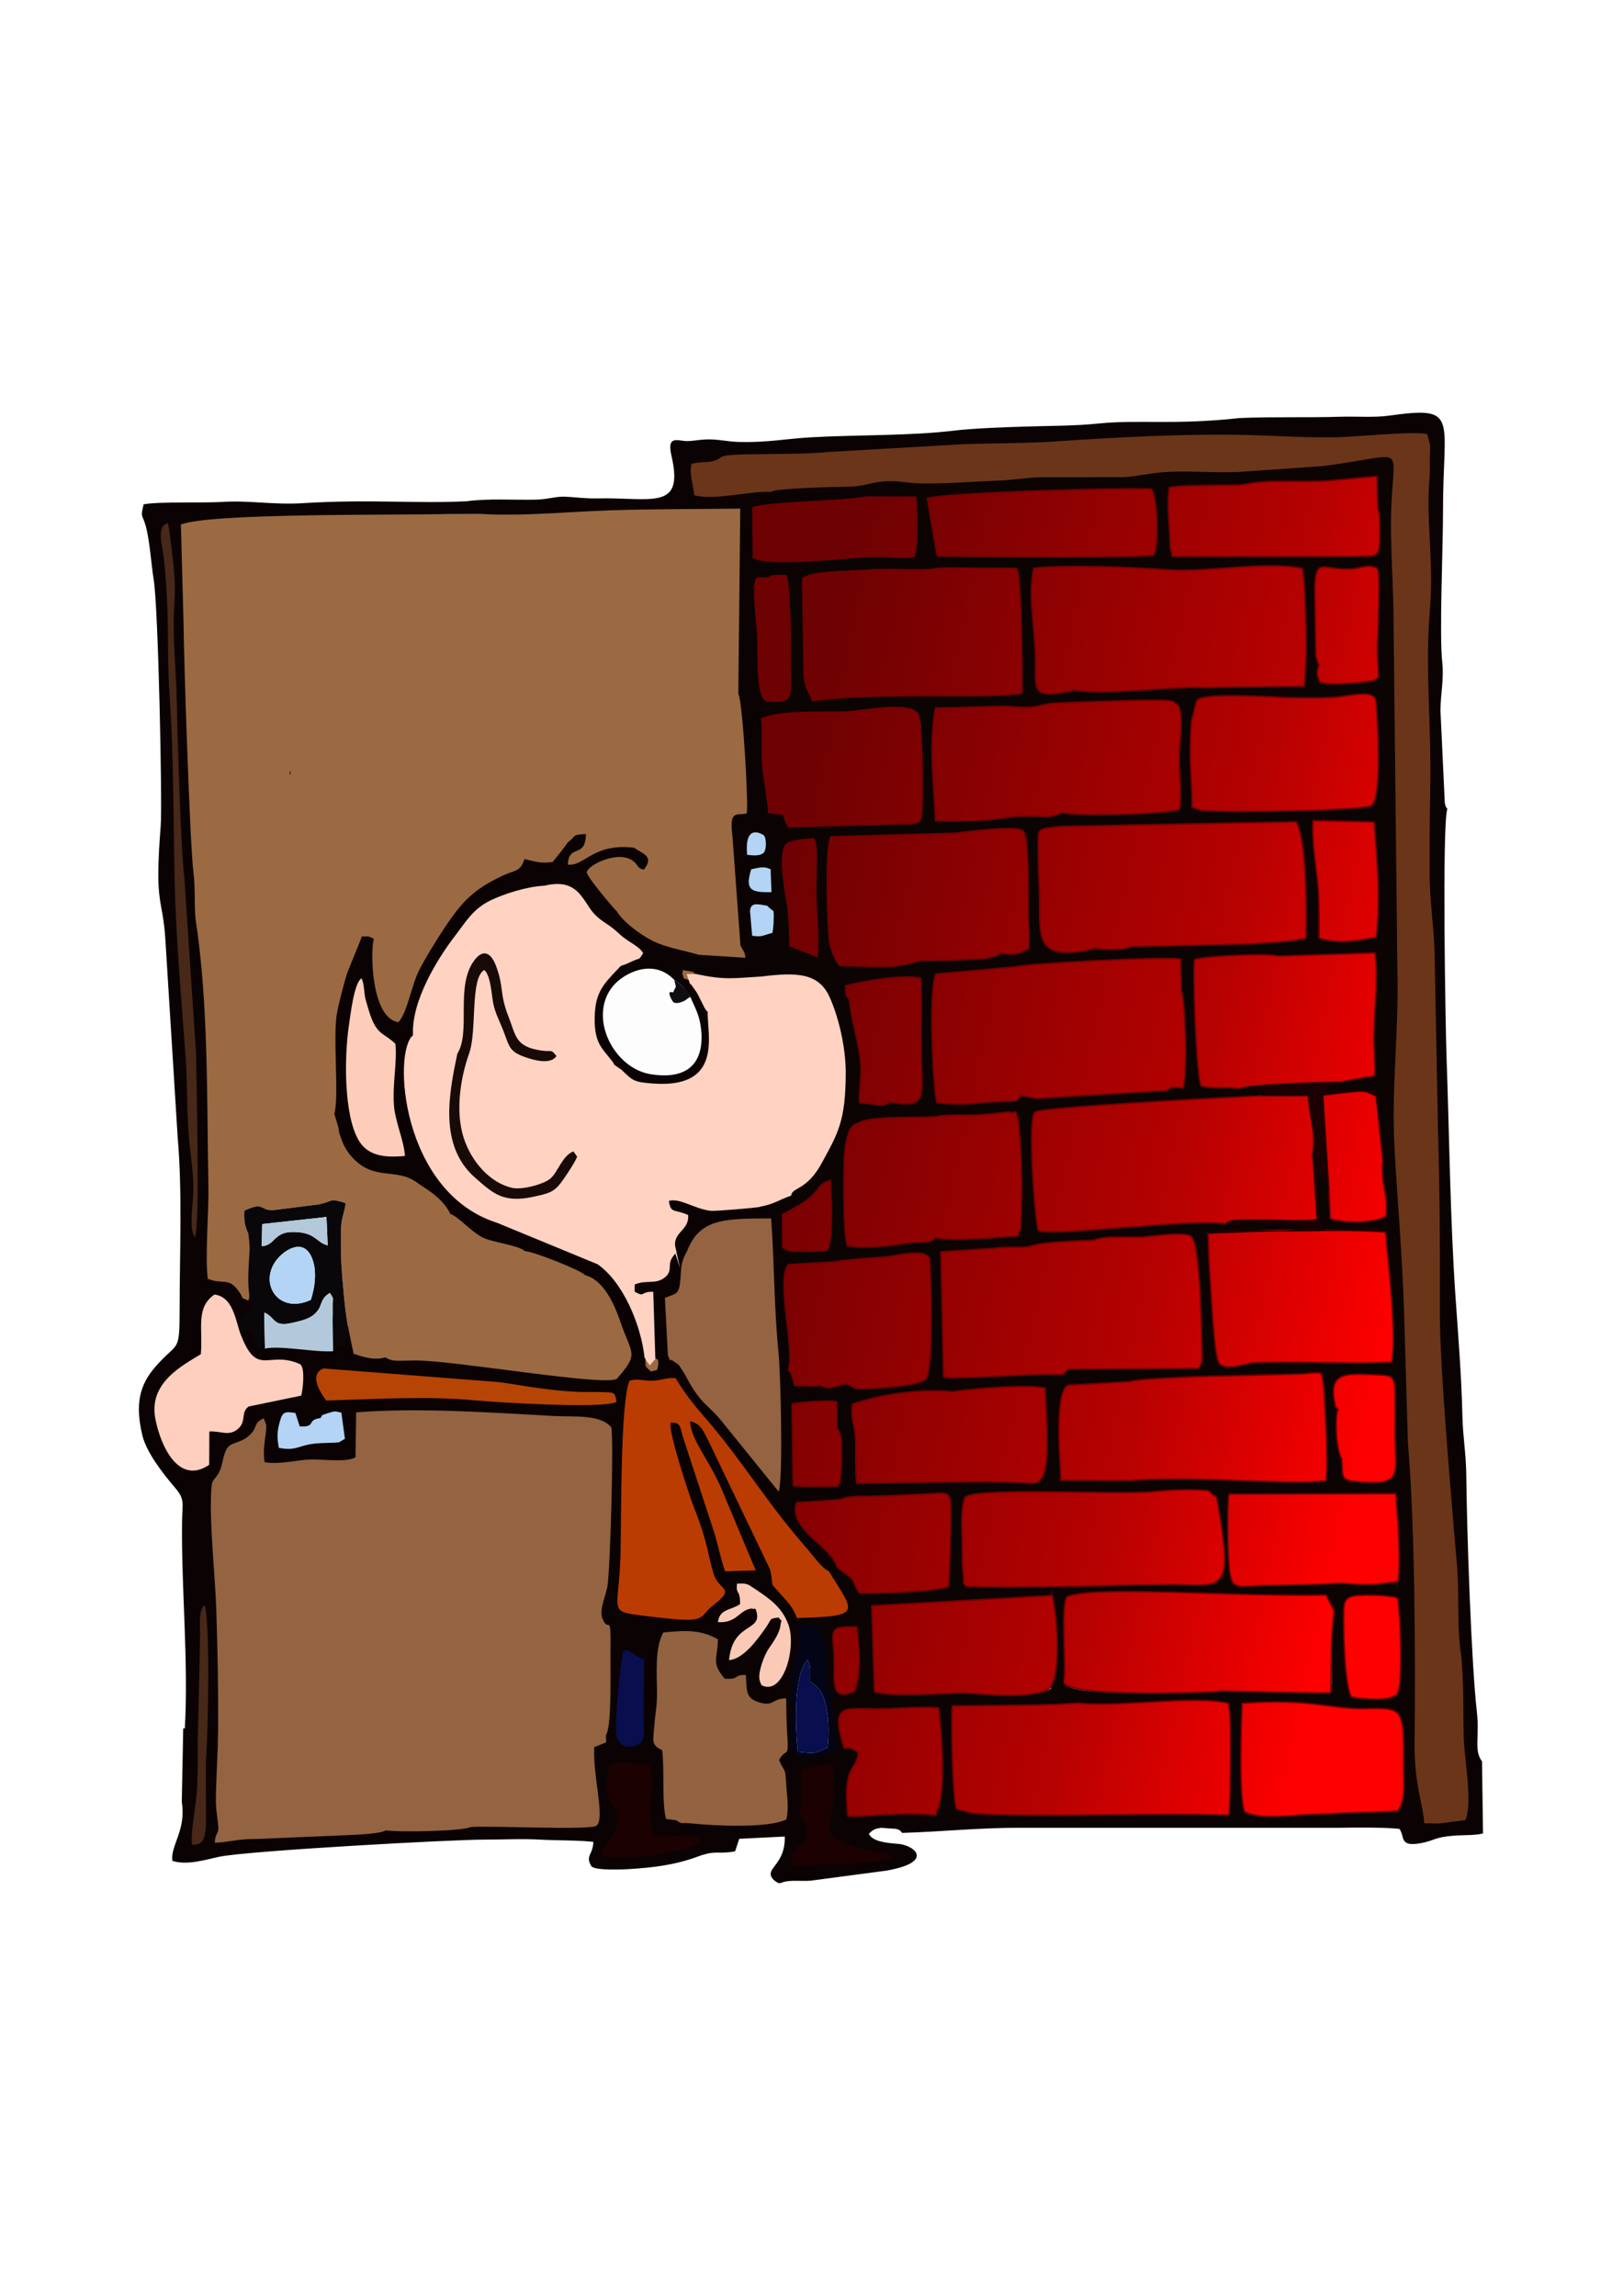 <?xml version="1.0" encoding="UTF-8"?>
<!DOCTYPE svg PUBLIC "-//W3C//DTD SVG 1.1//EN" "http://www.w3.org/Graphics/SVG/1.1/DTD/svg11.dtd">
<!-- Creator: CorelDRAW 2021 (64 Bit) -->
<svg xmlns="http://www.w3.org/2000/svg" xml:space="preserve" width="210mm" height="297mm" version="1.1" style="shape-rendering:geometricPrecision; text-rendering:geometricPrecision; image-rendering:optimizeQuality; fill-rule:evenodd; clip-rule:evenodd"
viewBox="0 0 21000 29700"
 xmlns:xlink="http://www.w3.org/1999/xlink"
 xmlns:xodm="http://www.corel.com/coreldraw/odm/2003">
 <defs>
  <style type="text/css">
   <![CDATA[
    .str0 {stroke:#0B0403;stroke-width:20;stroke-miterlimit:22.926}
    .str1 {stroke:#6B351A;stroke-width:20;stroke-miterlimit:22.926}
    .str3 {stroke:#6E0102;stroke-width:20;stroke-miterlimit:22.926}
    .str2 {stroke:#FFD2C2;stroke-width:20;stroke-miterlimit:22.926}
    .fil2 {fill:none}
    .fil19 {fill:#030415}
    .fil21 {fill:#080E4E}
    .fil11 {fill:#090709}
    .fil0 {fill:#0B0303}
    .fil1 {fill:#0B0403}
    .fil20 {fill:#100E11}
    .fil16 {fill:#180A06}
    .fil17 {fill:#1B0101}
    .fil15 {fill:#482818}
    .fil4 {fill:#6B351A}
    .fil10 {fill:#926241}
    .fil3 {fill:#946342}
    .fil5 {fill:#9B6A42}
    .fil23 {fill:#B3C9DB}
    .fil24 {fill:#B3C9DB}
    .fil22 {fill:#B3D4F4}
    .fil14 {fill:#B64405}
    .fil7 {fill:#BA3C02}
    .fil18 {fill:#FACAB7}
    .fil13 {fill:#FDCDBA}
    .fil12 {fill:#FDFDFE}
    .fil9 {fill:#FECEBE}
    .fil6 {fill:#FFD2C2}
    .fil8 {fill:url(#id0)}
   ]]>
  </style>
  <linearGradient id="id0" gradientUnits="userSpaceOnUse" x1="9555.28" y1="13894.46" x2="18353.01" y2="15765">
   <stop offset="0" style="stop-opacity:1; stop-color:#6E0102"/>
   <stop offset="0.651" style="stop-opacity:1; stop-color:#B60101"/>
   <stop offset="1" style="stop-opacity:1; stop-color:red"/>
  </linearGradient>
 </defs>
 <g id="Camada_x0020_1">
  <g id="_1646303692912">
   <path class="fil0 str0" d="M10383.02 22888.81l382.56 -80.6c27.84,141.02 20.94,292.37 13.97,437.99 -17.5,365.15 -176.74,446.51 163.18,598.4 316.16,141.28 481.96,63.82 615.26,200.43 -265.16,31.47 -462.03,71.43 -692.05,63.99 -194.57,-6.3 -331.97,29.54 -613.47,27.86 2.44,-56.84 29.55,-65.89 -24.32,-150.05l68.69 -74.04c81.54,-69.73 246.67,-114.07 100.5,-356.39 -81.35,-134.89 -39.25,-100.96 -19.83,-276.63 20.72,-187.33 -42.45,-236.61 5.51,-390.96zm8782.88 -99.18l12.64 921.31c-106.23,24.86 -236.89,15.89 -376.96,27.28 -249.42,20.29 -245.52,64.88 -420.68,96.51 -272.21,49.15 -187.98,-71.12 -266.21,-183.23 -166.01,-24.45 -619.02,-19.39 -802.65,-16.02l-4094.53 -0.09c-536.59,-2.52 -1042.36,51.71 -1540.55,66.1 -38.18,-37.33 -8.59,-27.24 -77.75,-51.42l-192.91 -13.92c-97.7,9.59 -119.92,29.61 -176.74,85.34 48.97,115.57 249.76,129.52 374.87,140.58 186.23,4.6 507.33,209.76 -132.04,327.22l-984.43 130.59c-104.75,7.12 -183.81,-4.03 -285.17,5.11 -125.4,11.33 -95.08,58.95 -181.07,-9.13 -145.38,-141.71 155.69,-164.01 142.14,-567.67l-606.3 30.21 -53.7 162.8c-221.11,40.75 -237.73,-22.32 -476.74,66.51 -292.14,108.58 -575.18,142.56 -887.69,162.19 -68.41,4.29 -425.58,21.08 -479.72,-33.13 -79.55,-136.29 22.3,-127.99 28.53,-316.27 -127.88,-23.72 -532.9,-21.76 -692.75,-31.55 -231.24,-14.17 -493.89,-0.33 -729.18,-0.38 -440.55,-0.08 -3035.64,143.55 -3423.12,220.19 -156.81,31.02 -410.71,116.8 -603.98,56.94 -20.9,-193.78 181.43,-387.45 122.93,-755.43l18.24 -939.97 20.31 -1.68c51.3,-858.38 -45.05,-1797.06 -35.24,-2677.15 2.69,-241.08 42.65,-293.86 -92.19,-451.07 -151.99,-177.2 -370.67,-455.25 -422.98,-679.21 -92.84,-397.44 -34.4,-638.8 163.86,-868.3 304.19,-352.09 319.76,-153.58 320.31,-793.72 0.6,-691.67 35.14,-1492.18 -24.42,-2169.53l-159.26 -2558.16c-35.79,-593.01 -145.54,-421.08 -61.35,-1490.37 21.65,-275.1 -30.14,-2815.18 -90.96,-3183.73 -32.15,-194.81 -52.51,-537.09 -110.86,-721.69 -41.38,-130.93 -58.96,-81.33 -20.74,-242.84 204.18,-35.58 751.65,-14.01 1005.42,-29.61 363.97,-22.36 663.71,39.88 1045.23,16.19 880,-54.64 1473.96,9.19 2126.46,-25.38 273,-37.65 603.59,-14.19 890.39,-20.3 150.79,-3.21 261.42,-42.58 372.25,-38.54 119.6,4.37 271.51,26.5 419.71,22.62 689,-18.04 1141.55,172.96 972.69,-558.59 -61.45,-266.27 59.75,-183.6 195.58,-182.94 60.14,0.3 147.74,-16.53 228.25,-20.75 161.29,-8.48 271.08,27.68 443.56,31.92 364.7,8.96 605.66,-41.62 920.46,-59.75 587.28,-33.83 1283.39,-17.51 1857.45,-86.78 257.65,-31.1 678.75,-44.91 935.02,-53.05 342.83,-10.88 607.82,-6.01 945.98,-39.86 509.85,-51.04 978.2,22.88 1817.27,-70.08 437.47,-18.47 863.92,-2.86 1301.21,-16.81 194.41,-6.21 437.7,12.01 621.27,-13.08 916.45,-125.28 694.18,-3.78 696.11,1229.98 0.74,468.15 -49.9,1579.04 -9.24,1957.05 22.26,206.88 -20.74,388.49 -23.9,613.25l56.41 1201.68c16.22,63.82 6.59,39.28 31.85,75.74 -67.98,221.87 -23.98,2803.56 -8.76,3229.75 35.99,1008.89 46.34,2078.05 115.03,3077.3 35.38,514.82 76.85,1000.25 89.88,1555.62 6.19,264 47.2,473.73 49.93,761.41 6.64,694.92 63.78,2414.59 136.93,3056.98 37.17,326.46 -42.11,494.74 66.6,642.81zm-11277.7 37.7c151.28,-37.32 359.88,-17.15 517.33,5.51 93.06,349.73 -69.66,515.59 53.75,916.32 56.14,6.31 550.74,9.1 568.47,3.9 4.43,9.6 40.02,16.57 -7.01,82.08l-29.27 23.37c-87.17,54.58 -312.27,97.22 -415.07,123.94 -107.99,28.06 -671.44,77.26 -754.14,21.47 -66.74,-45.03 -49.85,-5.96 45.43,-162.62 353.39,-580.9 -136.59,-288.15 20.51,-1013.97zm445.33 -1363.2c3.39,270.43 -9.08,529.2 -4.52,798.76 2.2,129.69 24.16,259.19 -75.67,305.94 -149.73,70.13 -255.03,0.53 -276.62,-116.65 -30.5,-165.5 60.84,-1055.5 90.46,-1084.09 66.91,-64.56 113,47.53 266.35,96.04zm-5844.35 2401.01c-35.59,-83.17 48.2,-536.01 58.08,-682.72 18.86,-279.7 6.41,-519.63 14.92,-793.66l27.39 -1237.62c0.61,-114.27 -22.75,-324.72 58.32,-384.52 70.62,207.21 48.33,1624.16 16.22,1993.24l1.4 836.35c-14.34,167.68 -18.75,273.25 -176.33,268.93zm6261.82 -316.65l-131.64 -17.38c-58.86,-188.96 -18.24,-654.18 -51.95,-890.1 -148.08,-67.91 -114.73,-121.26 -101,-316.05 11.32,-160.61 34.88,-242.99 34.67,-411.36 -0.32,-271.19 -31.78,-591.29 82.29,-795.43 294.73,-27.66 481.76,-36.88 705.51,88.72 -0.98,247.84 -93.34,298.95 88.7,509.81 207.78,12.97 104.74,-56.52 273.57,-47.06 12.93,158.42 -13.88,281.48 132.7,338.74 227.92,89.02 195,-37.6 387.84,-37.36 3.53,152.9 3.11,297.65 13.5,450.2 24.47,359.29 -11.53,170.73 -104.82,348.32 80.79,188.8 76.21,59.08 94.61,345.18 9.45,146.91 32.78,267.08 0.36,422.87 -245.77,117.03 -910.9,83.06 -1244.53,50.03 -118.51,-11.73 -103.34,17.23 -179.81,-39.13zm786.02 -3061.98c126.9,-4.38 130.17,0.61 221.08,61.74 186.94,125.67 360.13,237.76 443.66,470.23 105.2,292.83 -64.66,926.97 -348.76,782.25 -4.9,-8.52 -9.98,-31.85 -11.19,-27.28 -1.2,4.51 -8.36,-20.25 -9.65,-27.44 -1.26,-7.03 -5.74,-19.04 -6.74,-27.67 -12.44,-107.74 66.39,-307.93 115.37,-382.2 39.51,-59.89 139.19,-189.8 155.09,-295.07 19.8,-131.04 27.29,-40.47 -20.69,-115.82 -131.58,17.87 -80.37,7.67 -164.03,127.46 -102.44,146.65 -292.14,413.36 -477.9,423.27 47.8,-512.9 455.4,-352.16 344.89,-657.76 -8.22,-3.54 -21.98,-14.88 -26.21,-5.84 -4.07,8.67 -20.03,-4.27 -25.54,-3.73 -161.39,15.65 -189.59,193.45 -437.02,176.11 20.95,-172.42 163.93,-150.94 286.16,-232.06 3.33,-200.25 -57.99,-114.67 -38.52,-266.19zm-5392.92 -2141.07c40.07,-38.7 -20.15,-27.7 107.45,-66.73 101.93,-31.18 75.13,-19.95 165.41,-3.72l46 337.51 -76.99 46.08c-105.42,12.53 -266.66,1.79 -392.26,28.53 -158.2,33.68 -187,79.36 -385.15,43.99 -23.91,-125.93 -25.63,-201.94 8.69,-328.42 37.35,-137.58 62.19,-146.21 205.03,-123.44l55.68 173.11c222.44,12.83 79.55,-82.3 266.14,-106.91zm3695.47 4099.24l3.64 95.16 -153.67 62.4c-22.47,380.6 145.71,922.38 26.87,1017.66 -107.9,59.67 -1341.7,-3.94 -1625.3,15.79 -110.86,53.57 -912.68,70.04 -1099.14,42.78 -73.64,47.67 -390.43,55.99 -501.65,62.4l-1175.98 49.46c-235.08,-3.88 -350.74,43.24 -534.91,48.6 9.54,-171.95 66.38,-75.23 37,-285.92 -23.85,-171.07 -25.45,-229.84 -20.69,-402.68 7.04,-255.76 24.41,-515.66 26.24,-760.28 3.99,-537.88 -6.19,-1029.37 -22.93,-1553.95 -14.48,-453.57 -87.86,-1096.12 -67.34,-1528.14 9.99,-210.48 35.65,-125.88 109.68,-275.56 43.92,-88.83 44.26,-235.94 109.06,-311.56 55.85,-65.18 161.25,-53.76 266.37,-143.72 129.87,-111.11 46.77,-159.34 192.83,-228.27 5.8,7.46 11.47,11.13 12.8,25.28 1.31,13.81 9.54,19.01 10.97,25.4 13.73,61.25 11.17,-16.04 10.85,77.25 -0.28,80.09 -49.36,262.83 -20.62,438.26 179.72,36.31 415.88,-28.39 586.78,-34.15 179.55,-6.06 462.91,42.57 589.76,-28.22l7.89 -581.41c815.17,-64.22 1740.67,2.43 2573.99,47.86 224.78,12.25 594.56,-25.66 726.39,145.83 35.44,131.62 -11.63,1839.05 -49.92,2061.98 -21.9,127.49 -111.46,297.95 -60.38,419.2 82.16,195.05 108.54,-133.43 100.97,458.95 -2.36,184.6 18.08,950.83 -59.56,1039.6zm-4737.74 -5214.98c225.16,614.39 359.73,226.44 783.94,419.38 65.02,56.63 32.31,322.8 12.54,405.31l-680.39 140.8c-111.4,77.27 -19.61,199.45 -149.88,298.84 -115.32,87.98 -218,14.75 -359.32,24.44l-2.04 431.3c-396.62,269.05 -630.38,-246.45 -696.81,-597.36 -87.82,-463.93 343.15,-682.35 588.79,-834.19 28.37,-335.71 -69.87,-602.61 176.19,-771.32 219.69,27.96 261.65,268.18 326.98,482.8zm4874.97 905.73c-157.1,91.91 -1538.92,7.99 -1835.69,-19.97 -609.49,-57.45 -1284.97,-16.58 -1918.99,2.58 -7.08,-10.29 -263.94,-323.91 -37.24,-414.82l2209.74 171.75c184.63,11.03 609.23,109.78 1076.58,130.79 106.98,4.81 217.64,-0.46 322.23,3.72 146.43,5.85 166.11,-8.01 183.37,125.95zm913.63 -1951.87c161.97,-415.66 470.69,-420.47 1087.36,-421.3 42.43,583.05 36.19,1155.85 95.78,1739.75 25.73,251.96 62.16,1622.98 1.62,1794.66l-703 -868.46c-212.35,-276.51 -294.69,-230.59 -515.57,-657.47l-75.16 -114.96c-5.5,-4.99 -13.44,-9.56 -19.38,-14.38 -7.81,-6.34 -34.24,-20.95 -42.45,-27.62 -88.97,-72.26 -8.29,74.55 -77.59,-79.83l-38.93 -743.96c148.47,-60.12 184.77,-38.87 200.41,-239.33 13.93,-178.48 4.95,-217.32 86.91,-367.1zm-3650.87 -1229.71c-279.48,27.1 -484.4,-6.81 -599.47,-203.22 -195.29,-333.37 -183.7,-1092.81 -126.51,-1478.74 17.15,-115.71 69.76,-575.49 165.7,-614.71 36.09,77.7 28.05,189.12 53.25,280.82 20.76,75.54 54.29,187.77 78.32,246.17 86.25,209.71 173.92,189.53 305.61,319.67 23.48,234.03 -39.93,517.7 -19.44,793.68 16.03,215.74 129.04,450.85 142.54,656.33zm3485.57 -2276.59c46.09,31.75 27.94,17.51 64.89,48.48 1.77,1.47 43.47,39.93 49.47,45.88 77.72,77 42.28,26.45 92.88,125.87 27.96,165.07 135.39,240.82 144.69,478.12 17.97,458.23 -269.22,582.4 -655.66,521.59 -482.77,-75.98 -818.17,-742.61 -489.7,-1141.05 136.5,-165.57 517.49,-368.74 793.43,-78.89zm942.34 -1618.6c-40.41,-433.12 212.75,-255.4 215.6,-252.35 36.65,38.97 34.17,185.3 1.09,221.63 -48.29,53.03 -150.11,36.61 -216.69,30.72zm-7414.74 -3171.35c-21.33,370.62 26.73,785.88 34.17,1174.08 9.12,475.96 51.96,1920.99 97.79,2287.48l152.05 2280.72c2.89,321.21 53.55,2257.41 -15.82,2378.08 -80.02,-119.66 -21.42,-425.98 -18.68,-600.01 2.72,-173.83 -24.89,-395.61 -45.2,-570.36 -43.86,-377.53 -28.63,-792.27 -56.21,-1173.75 -55.25,-764.17 -125.63,-1539.5 -141.39,-2284.4 -16.99,-803.32 -11.26,-1589.41 -65.4,-2390.77 -40.89,-605.3 6.39,-1035.35 -74.35,-1768.51 -17.52,-159.1 -101.79,-411.37 52.08,-451.74 15.52,27.14 65.33,468.85 71.57,532.32 23.27,236.73 22.95,351.09 9.39,586.86zm16360.52 15693.58l-39.44 41.45c-3.23,3.8 -16,23.4 -24.04,30.26 -167.91,-61.02 -161.04,-128.59 -190.44,-280 -170.86,8.89 -125.01,19.6 -274.16,57.05l-1122.43 41.91 -124.73 56.55c-130.56,28.85 -637.48,9.69 -756.43,-29.73 -174.49,-57.8 14.5,-86.49 -180.62,-15.74 -30.87,24.03 -0.27,17.88 -81.4,38.71 -41.84,10.73 -80.9,12.27 -124.64,13.17l-3239.06 -9.24c-100.47,-26.79 -133.66,-31.56 -167.56,-152.47 -74.02,-264.09 112.41,-1015.97 -54.75,-1244.92 -115.66,147.4 -21.41,-28.45 -8.39,324.13l-0.55 922.34c-67.69,212.89 33.1,68.09 -114.39,111.71 -368.74,-61.39 -986,28.01 -1138.39,8.02 -73.37,-689.54 111.19,-568.78 131.96,-819.75 -107.86,-90.07 -175.6,-58.8 -181.37,-58.89l-103.16 -70.84c-5.45,-6.36 -10.01,-19.16 -14.96,-28.77 -2.02,126.37 4.65,142.49 -104.24,185.53 -82,32.39 -188.48,35.86 -275.73,36.28 -232.38,-38.16 -39.12,5.75 -107.25,-76.78l9.19 13.31c-130.28,0 -86.9,-45.2 -97.18,-186.67l4.36 -672.78c8.19,-177.24 170.21,-633.06 77.23,-774.54l240.55 -6.43c232.74,274.51 75.96,691.18 202.87,886.07 30.99,-150.11 0.63,-263.75 -13.64,-419.58 -30.09,-328.38 37.27,-268.34 -19.78,-412.5 108.04,-90.64 85.44,-16.24 143.47,-126.92 -108.13,-0.24 -160.91,-2.58 -258.09,14.44 -278.65,48.8 -247.66,8.77 -295.08,-44.25 -47.76,-129.01 -102.17,-186.99 -181.65,-277.36 -203.32,-231.19 -101.45,-72.5 -164.94,-349.5l-790.89 -1649.4c-61.69,-115.25 -98.12,-242.81 -245.01,-267.23 16.15,266.01 270.34,513.48 444.22,961.61l405.31 966.35 -394.85 12.18c-55.07,-147.74 -97.84,-362.32 -142.99,-505.43l-404.71 -1236.83c-38.04,-134.06 -28.58,-184.67 -156.87,-181.9 -41.79,96.33 250.3,973.37 305.42,1111.12 180.32,450.66 176.46,622.98 253.34,856.19 70.49,213.82 294.86,161.73 -15.21,401.14 -195.28,150.76 -34.03,235.18 -762.59,145.93 -640.64,-78.47 -449.37,-10.5 -430.43,-813.81 11.88,-504.34 -2.92,-1977.15 117.99,-2243.92 130.38,-29.66 171.72,8.07 310.19,1.09 107.86,-5.45 164.87,-41.4 284.77,-32.74 166.34,278.62 300.08,413.81 477.08,624.55 328.4,390.96 667.23,903.5 972.19,1281.19 100.03,123.88 177.72,216.98 260.76,311.77 76.38,87.18 178.89,236.86 273.01,282.01 123.48,31.86 54.16,46 108.04,-51.09 -77.51,-273.64 -558.22,-450.25 -541.11,-773.1l11.28 -60.84c9.53,-3.24 23.76,-15.05 29.67,-5.58l291.38 -18.12c97.95,-10.23 265.64,-12.11 318.37,-44.86 137.56,-144.33 103.93,-30.22 90.55,-213.47 -10.18,-139.52 16.78,-221.93 -69.37,-326.02 -52.07,62.81 -21.9,1.13 -49.57,93.76 -17.92,59.99 -7.43,36.73 -13.85,90.11 -5.5,45.64 4.33,93.87 -35.1,164.86l-26.63 41.13c-83.59,10.53 -505.14,8.73 -575.25,-7.59l-14.54 -1052.62c80.24,-23.11 515.1,-57.16 578.5,-27.91 223.23,38.07 186.82,-27.78 231.5,-126.77l-637.34 -11.19c-218.47,-3.2 -219.34,-13.75 -219.34,-274.7 86.84,-274.27 -165.49,-1168 -1.75,-1364.49l-73.41 -223.29 -2.41 -423.53 216.42 -120.43 -107.24 -41.76 -5.46 -91.61c-171.76,62.29 -210.31,107.26 -407.05,144.55 -18.78,10.82 -571.51,56.82 -626.53,50.39 -208.43,-24.33 -407.99,-177.6 -550.86,-124.68 22.82,184.81 79.34,118.36 250.6,195.89 12.37,207.63 -239.08,208.96 -152.69,473.08 -137.66,141.85 -48.19,192.25 -113.73,288.49 -125.11,141.01 -263.04,46.87 -425.51,124.41l-0.77 105.1c152.55,84.68 78.03,3.87 240.54,4.66l27.03 856.69c3.45,3.31 59.51,-23.22 46.61,81.38 -11.51,93.42 -17.57,55.38 -91.42,84.69 -92.47,-81.11 -67.45,-51.36 -75.12,-182.71 -44.2,-411.95 -270.42,-973.84 -611.09,-1213.93l-1304.61 -537.75c-1239,-394.64 -1344.35,-2214.92 -1079.43,-2411.99 -26.35,-444.44 320.74,-996.86 539.47,-1281.84 148.87,-193.97 233.41,-349.03 457.48,-458.05 167.82,-81.67 467.91,-179.69 695.21,-189.23 450.1,-110.57 484.61,217.45 653.32,380.25 102.74,99.16 176.3,115.62 302.66,236.62 112.5,107.71 248.85,153.27 307.88,244.82 -58.73,91.16 -18.18,43.76 -135.55,97.5 -73.9,33.82 -69.98,35.36 -149.96,59.3 -3.51,5.27 -9.97,12.05 -12.23,14.53l-26.15 29.16c-167.64,175.8 -281.74,290.46 -298.75,560.49 -25.54,405.5 94.95,470.94 220.92,639.14 39.19,52.36 12.68,4.21 28.54,49.29l94.58 65.88c152.44,140.37 152.21,163.65 421.92,182.51 930.81,65.07 698.4,-669.56 713.99,-939.27 -22.65,-23.66 -18.16,-16.01 -43.24,-55.28l-86.84 -174c-42,-74.55 -83.42,-111.64 -113.86,-174.16 -104.44,-51.49 -58.92,18.76 -98.25,-101.23 46.9,-21.6 -67.94,-48.25 96.62,-20.08 89.46,15.32 36.42,19.24 71.95,45.02 383.31,80.83 475.24,57.83 858.71,33.82 -69.72,-157.41 -50.92,-115.32 -305.24,-183.14 -164.83,-43.94 -255.36,-34.12 -456.38,-34.12l-50.33 -73.47c-176.47,-54.7 -426.59,-90.5 -609.91,-186.94 -152.73,-80.36 -362.63,-232.46 -449.75,-374.22 -11.76,-5.13 -397.22,-453.89 -388.43,-507.88 15.22,-93.42 406.86,-287.78 597.59,-145.49 75.87,56.62 42.75,89.26 139.05,113.93 138.78,-171.13 -3.87,-201.91 -127.11,-285.09 -532.39,-61.47 -639.02,244.81 -855.52,219.42 14.92,-279.6 227.62,-66.89 234.8,-395.56 -187.5,8.88 -110.18,12.53 -235.97,108.61 -21.44,38.01 -151.91,200.46 -194.85,252.98 -165.87,22.34 -224.67,-7.68 -364.97,-37.92 -53.99,169.13 -119.15,137.98 -281.47,214.15 -364.36,170.95 -518.34,326.26 -740.73,657.79 -103.04,153.6 -267.07,417.52 -345.62,576.61 -97.4,197.27 -145.08,530.94 -262.62,661.1 -356.13,-46.42 -365.4,-935.21 -317.57,-1079.56 -85.65,-37.08 -55.44,-28.95 -158.38,-28.37 -1.5,27.29 -148.57,366.7 -185.62,469.52 -36.51,101.37 -115.68,420.33 -134.25,524.06 -54.93,306.8 30.51,1090.82 -34.33,1300.59l51.39 169.1c15.39,78.75 2.26,44.96 27.38,121 28.29,85.68 63.4,162.34 117.41,230.02 295.78,370.69 591.31,163.88 870.09,366.37 113.58,82.51 328.9,189.53 436.43,409.31 102.47,33.05 250.02,213.3 411.2,300.13 128.06,69 458.42,99.04 555.44,180.99 91.54,-2.6 715.66,242.57 778.94,310.88 236.38,63.54 372.64,367.22 454.13,603.82 148.48,431.11 245.68,402.77 -47.34,736.64 -176.79,98.46 -2103.24,-239.96 -2601.62,-237.42 -270.62,1.38 -296.49,18.14 -392,-40.63 -148.96,42 -285.03,-3 -411.37,-47.63l-67.03 -320.33c-18.85,148.65 -50.13,56.99 -51.19,215.38l-126.81 -0.07c0,-157.58 12.04,-242.73 -26.54,-349.29l6.95 422.97c-258.36,14.71 -674.06,-78 -883.01,-34.75 -174.36,17.63 -131.82,-93.22 -176.89,-229.24l-62.27 -9.79c-15.32,2.59 -73,18.94 -86.7,22.86 6.09,-76.18 11.87,-138.54 58.13,-203.47 26.1,-36.66 -10.37,-3.28 51.8,-35.97 18.32,-9.64 59.68,-28 65.29,-31.03 -125.65,-313.93 -25.07,-748.45 -49.31,-950.26l-14.77 -61.62c27.79,242.2 65.99,685.76 0.02,878.93 -133.31,-63.75 -30.29,9.95 -123.23,-120.48 -134.13,-188.2 -193.97,-81.98 -401.13,-161.83 -37.85,-296.19 14.8,-861.44 8.17,-1199.68 -22.05,-1126.23 3.27,-2350.1 -166.4,-3454.41 -19.42,-204.29 -0.2,-393.87 -28.56,-619.45 -45.39,-361.13 -123.29,-2750.79 -126.52,-3192.73l-34.65 -1292.63c392.85,-152.28 2861.1,-117.28 3449.38,-136.02l412.94 -2.1c540.74,35.4 1137.03,-26.45 1680.83,-44.52 560.3,-18.61 1132.6,-15.85 1694.32,-22.61l-25.08 2398.34c53.89,77.6 132.76,1392.77 109.12,1542.89 -114.59,38.61 -234.19,-67.46 -184.99,298.01l103.37 1410.62c23.56,-73.42 -32.42,-59.3 82.16,-58.58l52.17 133.24c83.87,361.96 409.47,292.82 518.84,247.39 1.57,-3.87 54.21,-1.38 20.35,-131.65 -31.93,-122.77 4.07,-33.14 -205.14,-135.4 -16.66,-8.15 87.13,-8.95 -100.88,-49.95 33.12,-35.08 -5.6,-67.49 45.93,-166.06 -125.44,30.1 -122.17,56.69 -261.71,36.91 -3.51,-42.42 -27.87,-318.34 -27.82,-319.04 8.25,-123.89 107.87,-86.19 220.42,-70.18 78.32,-123.98 67.51,4.8 114.22,-176.13 0.88,-3.4 9.77,-128.37 9.52,-129.92 -29.27,-181 8.29,-78.04 -77.46,-159.27l10.86 290.6c-244.36,3.6 -353.3,-12.31 -261.55,-296.43 139.07,-29.84 172.2,-39.86 269.55,9.77 54.73,-158.47 -3.67,-69.72 -8.84,-116.16 -20.18,-181.41 -65.03,99.34 1.52,-43.41 74.15,-159.02 28.77,-14.69 28.89,-257.2 10.14,3.35 59.2,18.23 68.59,16.87 99.45,-14.27 57.42,0.54 121.82,-48.45 -103.41,-240.48 -120.28,-102.94 -253.61,-294.76 -1.53,-98.78 -60,-431.62 -75.42,-579.67 -19.61,-188.3 4.81,-497.31 -17.39,-631.35 43.45,-118.66 44.58,-87.9 60.75,-234.95 -145.11,-89.49 -91.4,-681.56 -112.53,-893.8 -15.57,-156.39 -29.49,-286.32 -37.08,-478.1 -14.11,-355.94 89.36,-142.5 226.92,-245.93l58.22 -124.77c-213.29,-33.82 -223.46,60.47 -302.85,-110.16l-6.95 -642.95c219.09,-77.28 1136.76,-76.63 1475.94,-139.62 245.05,-136.76 471.03,-13.11 697.99,-98.28 -85.87,-103.95 10.6,-47.74 -112.75,-84.64 -96.85,-28.97 -326.47,43.9 -424.24,68.38 -71.14,17.82 -53.52,13.62 -127.35,17.68 -244.72,13.48 -1136.76,47.39 -1278.19,18.95 -258.57,-13.84 -732.03,113.77 -980.61,46.03 -14.98,-132.34 -65.62,-269.55 -36.82,-390.13 119.69,-30.75 185.89,-8.78 281.92,-36.81 136.79,-39.91 35.17,-59.82 232.05,-76.02 222.52,-18.32 913.8,-3.4 1231.39,-37.4l1759.43 -101.66c405.26,-14.02 823.16,-10.33 1212.21,-37.02 770.87,-52.86 1654.62,-99.97 2432.87,-83 404.76,8.83 808.97,38.95 1201.73,29.97 214.6,-4.9 1040.58,-85.43 1152.2,-38.65l33.8 132.03c3.18,43.51 -2.35,112.73 -2.66,159.48 -0.71,103.96 1.96,178.85 -6.76,286.04 -43.61,536.72 61.17,1060.15 5.77,1699.27 -61.99,715.35 20.15,1516.25 6.9,2235.47 -7.23,392.68 -10.87,781.04 -8.76,1174.08 2.09,387.14 61.2,697.29 65.34,1078.88l43.04 2251.49c24.27,767.94 25.41,1579.72 23.79,2349.64 -1.46,693.59 151.65,2431.98 222.39,3269.45 30.14,356.79 -1.15,758.79 44.3,1083.4 45.73,326.67 33.16,812.04 42.43,1135.81 7.83,273.02 114.67,829.78 24.78,1053.81l-340.94 44.07z"/>
   <g>
    <path class="fil1" d="M13368.38 22056.95l279.09 -7.65 307.11 -17.31c515.41,56.52 1484.83,-103.37 1938.81,0.56 46.28,125.96 23.67,1301.4 7.57,1450.09 -862.39,-39.35 -2650.43,39.31 -3329.9,-28.13l-192.2 -50.33c-54.64,-111.19 -74.17,-1137.72 -57.25,-1335.06l1046.77 -12.17zm-722.36 -1371.82l969.39 -45.47c29.44,193.56 46.2,1074.05 -10.55,1209.81 -104.44,124.4 -908.91,51.24 -1117.38,51.82 -250.67,0.7 -1003.35,57.35 -1173.17,-17.56l-34.98 -1109.76 1366.69 -88.84zm4841.64 1269.01c-82.17,-118.79 -102.32,-745.08 -102.58,-961.91 -0.28,-250.06 -21.29,-343.65 209.02,-353.86 158.66,-7.03 356.1,-2.68 486.75,30.74 39.58,174.03 75.73,1116.54 -1.04,1243.67 -113.6,110.61 -438.78,64.15 -592.15,41.36zm-6428.52 -77.28c-315.73,142.81 -261.3,-124.19 -264.5,-376.52 -5.15,-406.04 -113.7,-466.76 292.48,-452.5 22.7,272.24 66.66,546.54 -27.98,829.02zm6182.8 -62.76c3.7,-186.14 0.61,-444.76 -16.67,-628.55 -13.22,-140.64 25.85,-379.85 -38.65,-478.74 -70.85,-98.45 -186.58,-64.85 -414.14,-62.51l-2602.85 5.32c-244.2,-7.43 -287.31,-44.86 -365.02,45.01 -99.14,114.65 4.26,757.78 -32.89,1028.66 -1.45,10.59 -4.69,21.76 -6.12,30.27 -9.82,58.31 -44.74,61.83 11.57,41.02 126.18,181.33 1393.35,74.26 1693.92,78.08l1333.11 11.24c434.16,26.5 340.99,38.6 418.84,-67.98l-18.88 1.83 37.78 -3.65zm-1539.46 -2490.01l-9.05 -7.61c54.39,51.13 59.34,-0.11 54.83,279.02 -16.02,989.72 128.29,928.78 -435.84,906.02 -345.44,-13.95 -869.51,32.46 -1249.6,-8.95 -252.19,-12.72 -1525.77,50.28 -1573.85,26.19 -25.41,-38.84 -11.86,-4.09 -27.53,-71.35l-10.18 -215.84c1.69,-98.06 0.71,-188.15 -0.97,-286.16 -3.12,-182.11 -20.63,-415.57 33.22,-571.18 105.33,-143.57 1993.06,-30.28 2441.88,-78.04 150.3,-15.98 223.01,-19.23 386.88,-18.63 142.86,0.54 295.22,-32.7 390.21,46.53zm2382.9 1138.39c-141.94,15 -253,33.41 -392.04,36.44 -157.76,3.45 -276.95,-22.77 -405.24,-15.5 -246.9,13.99 -582.1,24.93 -864.8,26.04 -472.32,1.82 -494.28,106.55 -527.26,-344.46 -10.5,-143.65 -17.9,-719.57 5.44,-837.35l2159.4 -5.7c17.39,212.26 74.35,970.95 24.5,1140.53zm-3461.31 -2589.61c73.42,-39.18 1103.18,-77.17 1259.6,-74.35l972.35 -25.11c306.86,-34.38 223.74,-1.98 250.86,32.61 30.71,42.86 83.69,1262.53 48.83,1347.96 -379.8,67.54 -1722.16,-70.71 -2541.46,-0.42l-885.83 -3.86c-1.32,-124.68 -104.03,-1174.75 100.32,-1230.56l795.33 -46.27zm-2485.91 164.61l190.46 -33.63c245.7,-39.97 982.33,-99.6 1194.09,-46.75l27.02 623.85c0.39,109.55 4.98,461.41 -79.26,551.59 -67.46,82.31 -134.48,52.9 -284.05,46.36 -548.9,-23.96 -1531.01,3.45 -2101.84,9.79 -17.7,-175.63 -9.94,-368.3 -13.54,-546.58 -4.4,-219.1 -62.74,-247.41 -42.08,-475.29 291.64,-103.84 785.81,-124.91 1109.2,-129.34zm5221.14 829.21c-63.43,-82.98 -95.24,-499.15 -47.42,-632.24 -47.87,-58.43 -26.19,-12.36 -44.2,-100.42 -82.48,-403.38 180.68,-365.73 586.28,-346.57 229.86,10.87 199.22,25.68 196.75,698.28 -2.25,607.98 120.4,733.21 -488.35,682.41 -231.94,-19.36 -183.14,-70.6 -203.06,-301.46zm-4513.53 -2716.96c120.68,-16.26 210.01,-15.12 342.22,-14.71 189.14,0.57 125.21,-25.08 286.19,-45.11 214.68,-26.71 455.16,-40.75 685.08,-44.3 100.53,-68.23 505.65,-30.23 656.77,-45.39 143.39,-14.37 537.31,-73.45 601.82,1.07 116.91,119.33 130.2,1282.85 135.9,1564.07l0.63 32.04c-49.41,132.89 -14.86,104.19 -207.83,104.56l-1528.29 11.62c-79.57,103.04 -64.91,58.33 -378.4,67.14 -289.68,8.13 -1091.58,60.96 -1230.25,34.47l-35.98 -1621.05 672.14 -44.41zm-740.84 -138.91c-77.43,66.62 -76.65,48.5 -284.53,62.04 -115.54,7.52 -200.81,30.46 -287.2,38.68 -160.88,15.31 -463.48,42.07 -571.89,-1.41 -47.45,-154.94 -57.77,-1081.16 -19.22,-1297.59 48.58,-272.78 118.36,-261.58 159.68,-280.7 159.39,-104.98 808.27,-64.63 1018.42,-84.32 79.92,-33.19 384.84,-15.98 527.09,-21.02l409.66 -40.35c9.72,0.53 21.48,3.27 29.32,4.02 7.78,0.73 23.15,15.05 28.71,6 89.45,-145.5 103.21,880.33 106.05,947.97l-13.3 539.75 -38.9 104.26c-240.41,15.88 -869.47,77.32 -1063.89,22.67zm1027.19 -3502.27c82.46,-38.63 1947.83,-141.55 2142.58,-101.34l12.07 417.05c52.7,134.49 78.98,1076.13 21.7,1249.98l-147.73 -10.84c-66.07,55.92 -67.4,50.27 -228.38,54.41l-1524.57 92.43 -205.23 -39.87c-59.35,78.57 25.55,74.83 -270.85,79.11 -261.54,3.78 -395.99,62.41 -810.52,14.35 -54.67,-255.19 -103.56,-1463.89 -13.02,-1663.11l1023.95 -92.17zm-1619.97 1746.65c-117.17,79.84 -126.22,26.81 -389.68,10.37 -11.29,-241.02 52.7,-357.4 -6.55,-675.8 -43.69,-234.78 -106.28,-452.11 -123.87,-656.94 -51.09,-52.51 -51.87,-87.33 -47.68,-179.83 215.87,-54.92 721.67,-152.65 969.72,-97.45 10.31,265.69 3.29,549.25 2.75,816.56 -1.43,711.46 126.55,877.94 -404.69,783.09zm5023.85 -1887.54l1254.91 -40.64c51.71,435.77 -35.85,875.82 -11.28,1272.31 23.25,375.35 23.24,314.18 -95.78,334.67l-340.84 61.87c-0.36,0.11 -78.47,22.53 -94.57,31.18 -99.53,53.45 -23.8,4.68 -94.94,79.54l508.65 -13.61c133.76,-8.07 142.77,-23.36 172.97,202.1 20.29,151.42 12.08,118.95 9.77,256.41 -2.76,164.37 -4.57,66 41.42,241.74 29.36,112.16 41.74,96.62 8.3,233.5 -44.17,234.87 80.67,454.55 33.79,711.84 -163.65,83.2 -519.19,92.94 -716.65,27.1l-15.16 -357.75c-22.07,-43.38 -4.12,-43.86 -16.53,-96.19l-58.46 -157.68c-53.05,64 -63.89,85.62 -68.22,221.28 -5.52,172.85 -3.46,415.22 99.97,539.97l412.67 -9.43c171.34,-15.09 213.8,-79.3 361.17,31.66l69.23 739.66c16.29,268.17 58.39,690.89 9,944.14 -589.08,29.51 -1256.18,-19.93 -1774.25,8.05 -135.69,7.32 -354.71,111.16 -454.13,10.6 -74.07,-72.73 -109.6,-1044.26 -129.24,-1248.7l-17.85 -432.32 63.07 -23.66c136.12,-39.67 182.68,-23.6 265.93,-31.24 70.76,-6.5 86.54,-16.65 145.35,-16.28l160.19 20.74c168.57,19.45 505.32,34.94 639.42,-56.36 -16.7,6.91 -12.7,5.52 -77.62,-8.32l-688.81 -23.97c-147.14,16.51 -125.03,50.27 -281.25,13.18 -452.59,-73.64 -2265.03,168.5 -2419.87,84.64 -39.37,-40.41 -151.24,-1494.06 -38.97,-1534.54 194.87,-70.24 2848.83,-207.29 2930.86,-208.64l63.25 -73.55 -350.72 -15.78c-149.67,-31.93 -391.64,10.12 -502.64,-41.89 -59.21,-131.46 -112.91,-1547.73 -79.39,-1631.52 117.87,-41.98 941.51,-85.81 1077.25,-44.11zm-4207.38 -1587.64c123.13,-8.82 832.1,-114.82 912.51,-26.79 83.89,91.83 53.93,936.67 64.41,1164.07 2.94,63.71 15.2,165.57 10.11,224.22 -14.21,163.7 26.08,113.97 -66.24,157.77 -72.92,53.82 -196.69,52.36 -296.09,29.01 -145.82,95.84 -343.45,71.57 -528.73,87.96 -124.84,11.03 -506.55,4.15 -536.87,14 -189.55,61.56 -300.22,72.51 -509.92,75.13l-514.17 -15.32c-0.32,-0.75 -111.01,-131.91 -133.26,-353.47 -20.1,-200.17 -56.04,-1162.05 21.39,-1311l1576.86 -45.58zm1306.78 -87.25l3137.05 -62.38c142.02,278.74 126.81,1118.42 125.65,1507.01 -451.39,106.81 -1729.96,84.65 -2263.33,109.45 -61.37,38.44 -356.47,39.82 -493.32,6.78 -52,42.38 7.95,11.45 -72.32,36.4 -49.85,15.49 -1.69,3.82 -56.86,12.61 -661.96,105.34 -542.64,-243.04 -565.46,-829.18 -6.43,-164.91 -15.5,-311.3 -13.35,-477.38 3.87,-299.77 -36.48,-263.62 201.94,-303.31zm-3413.24 1541.8c-4.13,-159.05 -5.6,-318.53 -22.86,-476.49 -14.45,-132.06 -152.64,-744.41 -11.33,-843.35 57.66,-40.37 302.19,-67.32 342.78,-59.66l17.66 52.92c30.54,136.13 -2.41,515.15 8.79,724.92 10.84,202.48 36.18,536.37 15.6,740.42l-350.64 -138.76zm6843.96 -98.75c0,-260.36 7.8,-515.03 -22.39,-772.56 -26.62,-227.01 -68.95,-509.19 -56.16,-748.18l793.02 17.62c37.96,534.49 80.36,927.32 28.41,1489.55 -250.82,49.54 -475.3,95.53 -742.88,13.57zm-1531.71 -1654.36l-109.9 -39.42c2.55,-246.18 -26.13,-498 -23.93,-746.02 0.99,-113.1 4.04,-266.29 18.19,-376.96l62.02 -244.36c16.55,-130.89 1039.59,-51.42 1196.45,-49.91 205.69,2.01 392.13,8.56 598.03,-6.15 216.2,-15.44 503.23,-111.58 529.14,54.74 0.07,0.22 95.11,1224.39 -56.43,1347.28 -105.02,68.32 -1972.5,97.2 -2213.57,60.8zm-318.26 -1374.53c116.68,22.87 44.21,530.95 41.58,652.56 -4.82,223.47 35.06,494.51 4.81,708.95 -187.82,67.15 -1315.25,93.38 -1527.15,43.69 -7.69,5.3 -18.17,10.35 -24.82,13 -6.67,2.67 -17.04,9.01 -25.5,11.94 -103.63,35.91 -94,24.12 -372.48,22.65 -152.17,-0.81 -230.87,2.33 -373.02,27.53 -188.74,33.48 -629.17,38.84 -833.54,30.66 -23.57,-488.67 -88.53,-994.48 -1.1,-1458.67 272.9,-1.06 552.95,-15.64 826.91,-22.12 136.55,-3.24 292.84,23.86 411.96,11.75 113.64,-11.55 170.17,-44.57 316.77,-53.24 102.07,-6.05 1383.91,-57.71 1486.54,-27.38 85.49,25.25 15.7,-10.68 69.04,38.68zm378.67 -212.52c-421.6,-21.95 -1349.04,110.8 -1710.78,27.91 -65.07,39.03 0.12,12.78 -96.84,30.95 -352.75,66.11 -385.75,-4.31 -390.21,-206.97 -1.47,-67.27 3.6,-148.82 1.92,-224.35 -10.33,-467.24 -100.72,-786.33 -23.45,-1172.44 472.11,-46.66 1280.85,-10.97 1750.68,21.9 496.67,34.76 1298.99,-119.94 1727.75,-15.98 46.59,349.75 63.7,1175.61 20.94,1522.5l-1280.01 16.48zm2161.75 -86.67c-174.84,23.91 -544,68.04 -681.37,15.12 -33.53,-104.66 -46.99,-107.12 -8.29,-224.82 -23.43,-35.33 -16.46,-15.73 -31.9,-79 -26.03,-106.75 2.61,46.92 -9.69,-59.2l-13 -794.96c0.65,-49.45 0.27,-111.64 5.11,-159.7 27.67,-274.57 123.76,-131.79 454.48,-144.72 140.17,-5.47 233.39,-73.93 344.19,-9.33 60,56.6 -0.37,880.37 5.27,1107.5 8.14,327.01 50.24,298.8 -64.8,349.11zm-7369.89 -1319.76l73.77 -37.93c8.68,-3.31 16.82,-6.01 25.99,-9 137.1,-44.67 533.1,-49.01 700.91,-62.59 283.84,-22.97 587.39,4.71 870.87,-11.32 88.55,-30.93 400.93,-16.95 556.22,-16.76l501.04 1.27c6.99,1.3 21.45,16.02 26.39,7.91 77.08,-126.44 88.25,1548.83 79.72,1609.02 -411.23,77.26 -1918.58,-23.67 -2705.46,95.19 -51.09,-125.11 -94.75,-157.47 -110.33,-326.92l-19.12 -1248.87zm7438.46 -915.65c33.94,65.64 26.23,304.54 25.42,429.88 -1.5,236.83 -80.28,181.05 -316.18,196.4l-159.02 0.42 -2204.47 0.86 -29.07 -113.83c-1.95,-264.88 -50.25,-497.81 -13.12,-778.24 132.55,-32.12 527.14,-28.29 691.58,-31.22 125.51,-2.23 215.38,6.67 334.78,-19.58 252.36,-55.45 691.99,-12.57 1030.02,-37.74l632.78 -58.6 7.28 411.65zm-5826.38 -124.89c263.45,-78.51 2722.89,-147.2 2903.65,-117.64 74.74,138.97 95.62,674.43 29.09,850.78 -156.21,43.08 -2736.53,13.42 -2793.17,13.48 -5.89,-6.63 -12.07,-16.72 -15.45,-21.68l-124.12 -724.94zm-2025.3 -94.78c141.43,28.44 1033.47,-5.47 1278.19,-18.95 73.83,-4.06 56.21,0.14 127.35,-17.68 97.77,-24.48 327.39,-97.35 424.24,-68.38 123.35,36.9 26.88,-19.31 112.75,84.64 -226.96,85.17 -452.94,-38.48 -697.99,98.28l630.96 1.77c14.39,139.81 26.34,657.71 -20.53,764.79 -126.65,31.49 -395.42,-4.69 -548.38,0.15 -302.82,9.55 -1302.15,134.54 -1531.04,15.86 79.39,170.63 89.56,76.34 302.85,110.16l-58.22 124.77 177.43 -1.51c44.66,103.61 56.35,802.67 52.95,980.08 -11.79,616.2 81.47,668.36 -307.69,639.26 -16.17,147.05 -17.3,116.29 -60.75,234.95 217.74,-104.63 751.07,-84.99 1046.84,-88.18 233.11,-2.52 842.72,-145.32 972.04,18.03 104.82,146.67 18.68,515.54 35.3,719.01l12.31 571.34c-6.56,182.23 5.96,48.35 -40.01,80.96 -40.42,48.83 17.53,21.46 -73.73,53.55l-1606.18 39.43c-103.53,-194.94 12.05,-151.65 -253.76,-183.12 133.33,191.82 150.2,54.28 253.61,294.76 -64.4,48.99 -22.37,34.18 -121.82,48.45 -9.39,1.36 -58.45,-13.52 -68.59,-16.87 -0.12,242.51 45.26,98.18 -28.89,257.2 -66.55,142.75 -21.7,-138 -1.52,43.41 5.17,46.44 63.57,-42.31 8.84,116.16l-18.86 -3.94c85.75,81.23 48.19,-21.73 77.46,159.27 0.25,1.55 -8.64,126.52 -9.52,129.92 -46.71,180.93 -35.9,52.15 -114.22,176.13 6.7,8.19 53.45,49.06 84.48,71.39 7.15,103.83 -3.66,232.3 -15.37,280.92 -51.53,98.57 -12.81,130.98 -45.93,166.06 188.01,41 84.22,41.8 100.88,49.95 209.21,102.26 173.21,12.63 205.14,135.4 33.86,130.27 -18.78,127.78 -20.35,131.65 -109.37,45.43 -434.97,114.57 -518.84,-247.39l-52.17 -133.24c-114.58,-0.72 -58.6,-14.84 -82.16,58.58 45.28,96.94 51.65,64.59 64.58,160.59l-604.24 -38.62 50.33 73.47c201.02,0 291.55,-9.82 456.38,34.12 254.32,67.82 235.52,25.73 305.24,183.14 469.58,-57.12 737.89,-45.19 876.89,269.95 111.88,253.66 204.42,636.32 203.08,971.1 -2.49,618.08 -97.72,769.9 -307.48,1155.28 -196.44,360.9 -377.63,305.57 -396.88,420.21l5.46 91.61 107.24 41.76c308.87,-188.61 200.51,-260.46 403.04,-322.46 10.02,219.21 39.16,735.53 -36.88,899.49 -96.33,23.45 -212.57,15 -316.07,16.28 -135.38,1.69 -181.56,10.1 -264.1,-49.35l73.41 223.29 594.49 -33.85c59.42,-22.67 527.19,-55.48 645.89,-63.04 129.61,-8.27 517.8,-119.29 585.73,12.66 9.96,49.48 63.96,1421.71 -45.35,1558.69 -44.85,94.87 -682.04,127.78 -808.39,132.16 -242.33,8.41 -92.6,-113.56 -327.2,-41.42 -237.31,72.98 -138.28,-32.75 -294.6,5.61l-266.74 -6.07c-12.24,-32.49 -18.4,-75.25 -29.39,-103.35 -32.88,-84.12 2.76,-37.48 -52.69,-96.9 0,260.95 0.87,271.5 219.34,274.7l637.34 11.19c-44.68,98.99 -8.27,164.84 -231.5,126.77l-1.73 337.19c35.27,44.01 17.22,7.57 41.26,78.44 13.48,39.71 13.37,48.72 18.31,90.23 3.56,29.87 3.74,125.73 3.72,160.07 -0.07,131.69 -6.41,250.24 -23.64,381.06 39.43,-70.99 29.6,-119.22 35.1,-164.86 6.42,-53.38 -4.07,-30.12 13.85,-90.11 27.67,-92.63 -2.5,-30.95 49.57,-93.76 86.15,104.09 59.19,186.5 69.37,326.02 13.38,183.25 47.01,69.14 -90.55,213.47l152.48 -19.13c223.28,-7.24 690.01,-42.07 885.05,-0.11l188.8 -38.9c79.09,5.43 95.31,9.07 120.92,66.55 34.02,76.41 -10.97,1028.51 -16.07,1142.04 -170.38,64.14 -928.93,94.16 -1151.31,84.25 -59.09,-73.32 -65.07,-142.96 -113.16,-200.93l-131.78 -98.97c-5.27,-3.61 -18.36,-4.12 -22.21,-15.86 -3.9,-11.94 -14.84,-10.99 -22.31,-16.44 -53.88,97.09 15.44,82.95 -108.04,51.09 331.09,538.91 447.2,580.75 -414.14,602.99 47.42,53.02 16.43,93.05 295.08,44.25 97.18,-17.02 149.96,-14.68 258.09,-14.44 -58.03,110.68 -35.43,36.28 -143.47,126.92 57.05,144.16 -10.31,84.12 19.78,412.5 14.27,155.83 44.63,269.47 13.64,419.58l50.2 596.01c4.95,9.61 9.51,22.41 14.96,28.77l103.16 70.84c-194.97,-633.19 16.53,-492.36 549.35,-510.92 209.03,-7.27 469.88,-28.28 674.04,-10.27l15.64 164c26.82,287.15 74.7,972.54 -43.22,1175.06l-8.01 52.75c147.49,-43.62 46.7,101.18 114.39,-111.71l0.55 -922.34c-13.02,-352.58 -107.27,-176.73 8.39,-324.13 167.16,228.95 -19.27,980.83 54.75,1244.92 33.9,120.91 67.09,125.68 167.56,152.47l3239.06 9.24c43.74,-0.9 82.8,-2.44 124.64,-13.17 81.13,-20.83 50.53,-14.68 81.4,-38.71 195.12,-70.75 6.13,-42.06 180.62,15.74 118.95,39.42 625.87,58.58 756.43,29.73l124.73 -56.55c-253.7,11.54 -653.67,69.94 -856.84,-31.27 -77.86,-158.84 -45.14,-1153.47 -34.81,-1405.41 860.56,-65.72 1115.02,67.56 1557.1,68 85.68,0.09 171.19,-4.73 257.58,-0.06 267.4,14.5 277.92,96.99 275.39,698.14 -1.1,262.98 36.11,471.07 -75.99,628.69 149.15,-37.45 103.3,-48.16 274.16,-57.05 29.4,151.41 22.53,218.98 190.44,280 8.04,-6.86 20.81,-26.46 24.04,-30.26l39.44 -41.45 -176.01 -3.72c-7.03,-201.34 -129.86,-491.2 -123.94,-1029.4 12.17,-1105.98 5.03,-2828.28 -86.15,-3879.7l-48.93 -1673.69c-22.91,-739.76 -83.18,-1408.38 -124.13,-2130.2 -43.17,-760.92 54.94,-1520.08 37.58,-2248.83l-49.96 -4537.65c-0.85,-377.37 -23.76,-746.98 -32.36,-1110.6 -31.13,-1316.76 356.32,-1102.85 -904.14,-946.59l-1006.36 70.33c-349.73,26.43 -729.77,-19.7 -1072.89,9.94 -157.96,13.64 -327.76,53.36 -477.54,61.83l-1077.09 1.57c-182.18,3.12 -337.43,33.12 -507.94,40.52 -320.73,13.95 -727.82,44.6 -1048.95,39.07 -175.01,-3 -321.46,-44.25 -502.47,-23.7 -187.02,21.25 -236.03,66.72 -480.26,67.25 -137.74,0.3 -911.17,20.77 -958.25,65.34z"/>
    <path id="_1" class="fil2 str0" d="M13368.38 22056.95l279.09 -7.65 307.11 -17.31c515.41,56.52 1484.83,-103.37 1938.81,0.56 46.28,125.96 23.67,1301.4 7.57,1450.09 -862.39,-39.35 -2650.43,39.31 -3329.9,-28.13l-192.2 -50.33c-54.64,-111.19 -74.17,-1137.72 -57.25,-1335.06l1046.77 -12.17zm-722.36 -1371.82l969.39 -45.47c29.44,193.56 46.2,1074.05 -10.55,1209.81 -104.44,124.4 -908.91,51.24 -1117.38,51.82 -250.67,0.7 -1003.35,57.35 -1173.17,-17.56l-34.98 -1109.76 1366.69 -88.84zm4841.64 1269.01c-82.17,-118.79 -102.32,-745.08 -102.58,-961.91 -0.28,-250.06 -21.29,-343.65 209.02,-353.86 158.66,-7.03 356.1,-2.68 486.75,30.74 39.58,174.03 75.73,1116.54 -1.04,1243.67 -113.6,110.61 -438.78,64.15 -592.15,41.36zm-6428.52 -77.28c-315.73,142.81 -261.3,-124.19 -264.5,-376.52 -5.15,-406.04 -113.7,-466.76 292.48,-452.5 22.7,272.24 66.66,546.54 -27.98,829.02zm6182.8 -62.76c3.7,-186.14 0.61,-444.76 -16.67,-628.55 -13.22,-140.64 25.85,-379.85 -38.65,-478.74 -70.85,-98.45 -186.58,-64.85 -414.14,-62.51l-2602.85 5.32c-244.2,-7.43 -287.31,-44.86 -365.02,45.01 -99.14,114.65 4.26,757.78 -32.89,1028.66 -1.45,10.59 -4.69,21.76 -6.12,30.27 -9.82,58.31 -44.74,61.83 11.57,41.02 126.18,181.33 1393.35,74.26 1693.92,78.08l1333.11 11.24c434.16,26.5 340.99,38.6 418.84,-67.98l-18.88 1.83m-1501.68 -2493.66l-9.05 -7.61c54.39,51.13 59.34,-0.11 54.83,279.02 -16.02,989.72 128.29,928.78 -435.84,906.02 -345.44,-13.95 -869.51,32.46 -1249.6,-8.95 -252.19,-12.72 -1525.77,50.28 -1573.85,26.19 -25.41,-38.84 -11.86,-4.09 -27.53,-71.35l-10.18 -215.84c1.69,-98.06 0.71,-188.15 -0.97,-286.16 -3.12,-182.11 -20.63,-415.57 33.22,-571.18 105.33,-143.57 1993.06,-30.28 2441.88,-78.04 150.3,-15.98 223.01,-19.23 386.88,-18.63 142.86,0.54 295.22,-32.7 390.21,46.53zm2382.9 1138.39c-141.94,15 -253,33.41 -392.04,36.44 -157.76,3.45 -276.95,-22.77 -405.24,-15.5 -246.9,13.99 -582.1,24.93 -864.8,26.04 -472.32,1.82 -494.28,106.55 -527.26,-344.46 -10.5,-143.65 -17.9,-719.57 5.44,-837.35l2159.4 -5.7c17.39,212.26 74.35,970.95 24.5,1140.53zm-3461.31 -2589.61c73.42,-39.18 1103.18,-77.17 1259.6,-74.35l972.35 -25.11c306.86,-34.38 223.74,-1.98 250.86,32.61 30.71,42.86 83.69,1262.53 48.83,1347.96 -379.8,67.54 -1722.16,-70.71 -2541.46,-0.42l-885.83 -3.86c-1.32,-124.68 -104.03,-1174.75 100.32,-1230.56l795.33 -46.27zm-2485.91 164.61l190.46 -33.63c245.7,-39.97 982.33,-99.6 1194.09,-46.75l27.02 623.85c0.39,109.55 4.98,461.41 -79.26,551.59 -67.46,82.31 -134.48,52.9 -284.05,46.36 -548.9,-23.96 -1531.01,3.45 -2101.84,9.79 -17.7,-175.63 -9.94,-368.3 -13.54,-546.58 -4.4,-219.1 -62.74,-247.41 -42.08,-475.29 291.64,-103.84 785.81,-124.91 1109.2,-129.34zm5221.14 829.21c-63.43,-82.98 -95.24,-499.15 -47.42,-632.24 -47.87,-58.43 -26.19,-12.36 -44.2,-100.42 -82.48,-403.38 180.68,-365.73 586.28,-346.57 229.86,10.87 199.22,25.68 196.75,698.28 -2.25,607.98 120.4,733.21 -488.35,682.41 -231.94,-19.36 -183.14,-70.6 -203.06,-301.46zm-4513.53 -2716.96c120.68,-16.26 210.01,-15.12 342.22,-14.71 189.14,0.57 125.21,-25.08 286.19,-45.11 214.68,-26.71 455.16,-40.75 685.08,-44.3 100.53,-68.23 505.65,-30.23 656.77,-45.39 143.39,-14.37 537.31,-73.45 601.82,1.07 116.91,119.33 130.2,1282.85 135.9,1564.07l0.63 32.04c-49.41,132.89 -14.86,104.19 -207.83,104.56l-1528.29 11.62c-79.57,103.04 -64.91,58.33 -378.4,67.14 -289.68,8.13 -1091.58,60.96 -1230.25,34.47l-35.98 -1621.05 672.14 -44.41zm-740.84 -138.91c-77.43,66.62 -76.65,48.5 -284.53,62.04 -115.54,7.52 -200.81,30.46 -287.2,38.68 -160.88,15.31 -463.48,42.07 -571.89,-1.41 -47.45,-154.94 -57.77,-1081.16 -19.22,-1297.59 48.58,-272.78 118.36,-261.58 159.68,-280.7 159.39,-104.98 808.27,-64.63 1018.42,-84.32 79.92,-33.19 384.84,-15.98 527.09,-21.02l409.66 -40.35c9.72,0.53 21.48,3.27 29.32,4.02 7.78,0.73 23.15,15.05 28.71,6 89.45,-145.5 103.21,880.33 106.05,947.97l-13.3 539.75 -38.9 104.26c-240.41,15.88 -869.47,77.32 -1063.89,22.67zm1027.19 -3502.27c82.46,-38.63 1947.83,-141.55 2142.58,-101.34l12.07 417.05c52.7,134.49 78.98,1076.13 21.7,1249.98l-147.73 -10.84c-66.07,55.92 -67.4,50.27 -228.38,54.41l-1524.57 92.43 -205.23 -39.87c-59.35,78.57 25.55,74.83 -270.85,79.11 -261.54,3.78 -395.99,62.41 -810.52,14.35 -54.67,-255.19 -103.56,-1463.89 -13.02,-1663.11l1023.95 -92.17zm-1619.97 1746.65c-117.17,79.84 -126.22,26.81 -389.68,10.37 -11.29,-241.02 52.7,-357.4 -6.55,-675.8 -43.69,-234.78 -106.28,-452.11 -123.87,-656.94 -51.09,-52.51 -51.87,-87.33 -47.68,-179.83 215.87,-54.92 721.67,-152.65 969.72,-97.45 10.31,265.69 3.29,549.25 2.75,816.56 -1.43,711.46 126.55,877.94 -404.69,783.09zm5023.85 -1887.54l1254.91 -40.64c51.71,435.77 -35.85,875.82 -11.28,1272.31 23.25,375.35 23.24,314.18 -95.78,334.67l-340.84 61.87c-0.36,0.11 -78.47,22.53 -94.57,31.18 -99.53,53.45 -23.8,4.68 -94.94,79.54l508.65 -13.61c133.76,-8.07 142.77,-23.36 172.97,202.1 20.29,151.42 12.08,118.95 9.77,256.41 -2.76,164.37 -4.57,66 41.42,241.74 29.36,112.16 41.74,96.62 8.3,233.5 -44.17,234.87 80.67,454.55 33.79,711.84 -163.65,83.2 -519.19,92.94 -716.65,27.1l-15.16 -357.75c-22.07,-43.38 -4.12,-43.86 -16.53,-96.19l-58.46 -157.68c-53.05,64 -63.89,85.62 -68.22,221.28 -5.52,172.85 -3.46,415.22 99.97,539.97l412.67 -9.43c171.34,-15.09 213.8,-79.3 361.17,31.66l69.23 739.66c16.29,268.17 58.39,690.89 9,944.14 -589.08,29.51 -1256.18,-19.93 -1774.25,8.05 -135.69,7.32 -354.71,111.16 -454.13,10.6 -74.07,-72.73 -109.6,-1044.26 -129.24,-1248.7l-17.85 -432.32 63.07 -23.66c136.12,-39.67 182.68,-23.6 265.93,-31.24 70.76,-6.5 86.54,-16.65 145.35,-16.28l160.19 20.74c168.57,19.45 505.32,34.94 639.42,-56.36 -16.7,6.91 -12.7,5.52 -77.62,-8.32l-688.81 -23.97c-147.14,16.51 -125.03,50.27 -281.25,13.18 -452.59,-73.64 -2265.03,168.5 -2419.87,84.64 -39.37,-40.41 -151.24,-1494.06 -38.97,-1534.54 194.87,-70.24 2848.83,-207.29 2930.86,-208.64l63.25 -73.55 -350.72 -15.78c-149.67,-31.93 -391.64,10.12 -502.64,-41.89 -59.21,-131.46 -112.91,-1547.73 -79.39,-1631.52 117.87,-41.98 941.51,-85.81 1077.25,-44.11zm-4207.38 -1587.64c123.13,-8.82 832.1,-114.82 912.51,-26.79 83.89,91.83 53.93,936.67 64.41,1164.07 2.94,63.71 15.2,165.57 10.11,224.22 -14.21,163.7 26.08,113.97 -66.24,157.77 -72.92,53.82 -196.69,52.36 -296.09,29.01 -145.82,95.84 -343.45,71.57 -528.73,87.96 -124.84,11.03 -506.55,4.15 -536.87,14 -189.55,61.56 -300.22,72.51 -509.92,75.13l-514.17 -15.32c-0.32,-0.75 -111.01,-131.91 -133.26,-353.47 -20.1,-200.17 -56.04,-1162.05 21.39,-1311l1576.86 -45.58zm1306.78 -87.25l3137.05 -62.38c142.02,278.74 126.81,1118.42 125.65,1507.01 -451.39,106.81 -1729.96,84.65 -2263.33,109.45 -61.37,38.44 -356.47,39.82 -493.32,6.78 -52,42.38 7.95,11.45 -72.32,36.4 -49.85,15.49 -1.69,3.82 -56.86,12.61 -661.96,105.34 -542.64,-243.04 -565.46,-829.18 -6.43,-164.91 -15.5,-311.3 -13.35,-477.38 3.87,-299.77 -36.48,-263.62 201.94,-303.31zm-3413.24 1541.8c-4.13,-159.05 -5.6,-318.53 -22.86,-476.49 -14.45,-132.06 -152.64,-744.41 -11.33,-843.35 57.66,-40.37 302.19,-67.32 342.78,-59.66l17.66 52.92c30.54,136.13 -2.41,515.15 8.79,724.92 10.84,202.48 36.18,536.37 15.6,740.42l-350.64 -138.76zm6843.96 -98.75c0,-260.36 7.8,-515.03 -22.39,-772.56 -26.62,-227.01 -68.95,-509.19 -56.16,-748.18l793.02 17.62c37.96,534.49 80.36,927.32 28.41,1489.55 -250.82,49.54 -475.3,95.53 -742.88,13.57zm-1531.71 -1654.36l-109.9 -39.42c2.55,-246.18 -26.13,-498 -23.93,-746.02 0.99,-113.1 4.04,-266.29 18.19,-376.96l62.02 -244.36c16.55,-130.89 1039.59,-51.42 1196.45,-49.91 205.69,2.01 392.13,8.56 598.03,-6.15 216.2,-15.44 503.23,-111.58 529.14,54.74 0.07,0.22 95.11,1224.39 -56.43,1347.28 -105.02,68.32 -1972.5,97.2 -2213.57,60.8zm-318.26 -1374.53c116.68,22.87 44.21,530.95 41.58,652.56 -4.82,223.47 35.06,494.51 4.81,708.95 -187.82,67.15 -1315.25,93.38 -1527.15,43.69 -7.69,5.3 -18.17,10.35 -24.82,13 -6.67,2.67 -17.04,9.01 -25.5,11.94 -103.63,35.91 -94,24.12 -372.48,22.65 -152.17,-0.81 -230.87,2.33 -373.02,27.53 -188.74,33.48 -629.17,38.84 -833.54,30.66 -23.57,-488.67 -88.53,-994.48 -1.1,-1458.67 272.9,-1.06 552.95,-15.64 826.91,-22.12 136.55,-3.24 292.84,23.86 411.96,11.75 113.64,-11.55 170.17,-44.57 316.77,-53.24 102.07,-6.05 1383.91,-57.71 1486.54,-27.38 85.49,25.25 15.7,-10.68 69.04,38.68zm378.67 -212.52c-421.6,-21.95 -1349.04,110.8 -1710.78,27.91 -65.07,39.03 0.12,12.78 -96.84,30.95 -352.75,66.11 -385.75,-4.31 -390.21,-206.97 -1.47,-67.27 3.6,-148.82 1.92,-224.35 -10.33,-467.24 -100.72,-786.33 -23.45,-1172.44 472.11,-46.66 1280.85,-10.97 1750.68,21.9 496.67,34.76 1298.99,-119.94 1727.75,-15.98 46.59,349.75 63.7,1175.61 20.94,1522.5l-1280.01 16.48zm2161.75 -86.67c-174.84,23.91 -544,68.04 -681.37,15.12 -33.53,-104.66 -46.99,-107.12 -8.29,-224.82 -23.43,-35.33 -16.46,-15.73 -31.9,-79 -26.03,-106.75 2.61,46.92 -9.69,-59.2l-13 -794.96c0.65,-49.45 0.27,-111.64 5.11,-159.7 27.67,-274.57 123.76,-131.79 454.48,-144.72 140.17,-5.47 233.39,-73.93 344.19,-9.33 60,56.6 -0.37,880.37 5.27,1107.5 8.14,327.01 50.24,298.8 -64.8,349.11zm-7369.89 -1319.76l73.77 -37.93c8.68,-3.31 16.82,-6.01 25.99,-9 137.1,-44.67 533.1,-49.01 700.91,-62.59 283.84,-22.97 587.39,4.71 870.87,-11.32 88.55,-30.93 400.93,-16.95 556.22,-16.76l501.04 1.27c6.99,1.3 21.45,16.02 26.39,7.91 77.08,-126.44 88.25,1548.83 79.72,1609.02 -411.23,77.26 -1918.58,-23.67 -2705.46,95.19 -51.09,-125.11 -94.75,-157.47 -110.33,-326.92l-19.12 -1248.87zm7438.46 -915.65c33.94,65.64 26.23,304.54 25.42,429.88 -1.5,236.83 -80.28,181.05 -316.18,196.4l-159.02 0.42 -2204.47 0.86 -29.07 -113.83c-1.95,-264.88 -50.25,-497.81 -13.12,-778.24 132.55,-32.12 527.14,-28.29 691.58,-31.22 125.51,-2.23 215.38,6.67 334.78,-19.58 252.36,-55.45 691.99,-12.57 1030.02,-37.74l632.78 -58.6 7.28 411.65zm-5826.38 -124.89c263.45,-78.51 2722.89,-147.2 2903.65,-117.64 74.74,138.97 95.62,674.43 29.09,850.78 -156.21,43.08 -2736.53,13.42 -2793.17,13.48 -5.89,-6.63 -12.07,-16.72 -15.45,-21.68l-124.12 -724.94zm-2025.3 -94.78c141.43,28.44 1033.47,-5.47 1278.19,-18.95 73.83,-4.06 56.21,0.14 127.35,-17.68 97.77,-24.48 327.39,-97.35 424.24,-68.38 123.35,36.9 26.88,-19.31 112.75,84.64 -226.96,85.17 -452.94,-38.48 -697.99,98.28l630.96 1.77c14.39,139.81 26.34,657.71 -20.53,764.79 -126.65,31.49 -395.42,-4.69 -548.38,0.15 -302.82,9.55 -1302.15,134.54 -1531.04,15.86 79.39,170.63 89.56,76.34 302.85,110.16l-58.22 124.77 177.43 -1.51c44.66,103.61 56.35,802.67 52.95,980.08 -11.79,616.2 81.47,668.36 -307.69,639.26 -16.17,147.05 -17.3,116.29 -60.75,234.95 217.74,-104.63 751.07,-84.99 1046.84,-88.18 233.11,-2.52 842.72,-145.32 972.04,18.03 104.82,146.67 18.68,515.54 35.3,719.01l12.31 571.34c-6.56,182.23 5.96,48.35 -40.01,80.96 -40.42,48.83 17.53,21.46 -73.73,53.55l-1606.18 39.43c-103.53,-194.94 12.05,-151.65 -253.76,-183.12 133.33,191.82 150.2,54.28 253.61,294.76 -64.4,48.99 -22.37,34.18 -121.82,48.45 -9.39,1.36 -58.45,-13.52 -68.59,-16.87 -0.12,242.51 45.26,98.18 -28.89,257.2 -66.55,142.75 -21.7,-138 -1.52,43.41 5.17,46.44 63.57,-42.31 8.84,116.16l-18.86 -3.94c85.75,81.23 48.19,-21.73 77.46,159.27 0.25,1.55 -8.64,126.52 -9.52,129.92 -46.71,180.93 -35.9,52.15 -114.22,176.13 6.7,8.19 53.45,49.06 84.48,71.39 7.15,103.83 -3.66,232.3 -15.37,280.92 -51.53,98.57 -12.81,130.98 -45.93,166.06 188.01,41 84.22,41.8 100.88,49.95 209.21,102.26 173.21,12.63 205.14,135.4 33.86,130.27 -18.78,127.78 -20.35,131.65 -109.37,45.43 -434.97,114.57 -518.84,-247.39l-52.17 -133.24c-114.58,-0.72 -58.6,-14.84 -82.16,58.58 45.28,96.94 51.65,64.59 64.58,160.59l-604.24 -38.62 50.33 73.47c201.02,0 291.55,-9.82 456.38,34.12 254.32,67.82 235.52,25.73 305.24,183.14 469.58,-57.12 737.89,-45.19 876.89,269.95 111.88,253.66 204.42,636.32 203.08,971.1 -2.49,618.08 -97.72,769.9 -307.48,1155.28 -196.44,360.9 -377.63,305.57 -396.88,420.21l5.46 91.61 107.24 41.76c308.87,-188.61 200.51,-260.46 403.04,-322.46 10.02,219.21 39.16,735.53 -36.88,899.49 -96.33,23.45 -212.57,15 -316.07,16.28 -135.38,1.69 -181.56,10.1 -264.1,-49.35l73.41 223.29 594.49 -33.85c59.42,-22.67 527.19,-55.48 645.89,-63.04 129.61,-8.27 517.8,-119.29 585.73,12.66 9.96,49.48 63.96,1421.71 -45.35,1558.69 -44.85,94.87 -682.04,127.78 -808.39,132.16 -242.33,8.41 -92.6,-113.56 -327.2,-41.42 -237.31,72.98 -138.28,-32.75 -294.6,5.61l-266.74 -6.07c-12.24,-32.49 -18.4,-75.25 -29.39,-103.35 -32.88,-84.12 2.76,-37.48 -52.69,-96.9 0,260.95 0.87,271.5 219.34,274.7l637.34 11.19c-44.68,98.99 -8.27,164.84 -231.5,126.77l-1.73 337.19c35.27,44.01 17.22,7.57 41.26,78.44 13.48,39.71 13.37,48.72 18.31,90.23 3.56,29.87 3.74,125.73 3.72,160.07 -0.07,131.69 -6.41,250.24 -23.64,381.06 39.43,-70.99 29.6,-119.22 35.1,-164.86 6.42,-53.38 -4.07,-30.12 13.85,-90.11 27.67,-92.63 -2.5,-30.95 49.57,-93.76 86.15,104.09 59.19,186.5 69.37,326.02 13.38,183.25 47.01,69.14 -90.55,213.47l152.48 -19.13c223.28,-7.24 690.01,-42.07 885.05,-0.11l188.8 -38.9c79.09,5.43 95.31,9.07 120.92,66.55 34.02,76.41 -10.97,1028.51 -16.07,1142.04 -170.38,64.14 -928.93,94.16 -1151.31,84.25 -59.09,-73.32 -65.07,-142.96 -113.16,-200.93l-131.78 -98.97c-5.27,-3.61 -18.36,-4.12 -22.21,-15.86 -3.9,-11.94 -14.84,-10.99 -22.31,-16.44 -53.88,97.09 15.44,82.95 -108.04,51.09 331.09,538.91 447.2,580.75 -414.14,602.99 47.42,53.02 16.43,93.05 295.08,44.25 97.18,-17.02 149.96,-14.68 258.09,-14.44 -58.03,110.68 -35.43,36.28 -143.47,126.92 57.05,144.16 -10.31,84.12 19.78,412.5 14.27,155.83 44.63,269.47 13.64,419.58l50.2 596.01c4.95,9.61 9.51,22.41 14.96,28.77l103.16 70.84c-194.97,-633.19 16.53,-492.36 549.35,-510.92 209.03,-7.27 469.88,-28.28 674.04,-10.27l15.64 164c26.82,287.15 74.7,972.54 -43.22,1175.06l-8.01 52.75c147.49,-43.62 46.7,101.18 114.39,-111.71l0.55 -922.34c-13.02,-352.58 -107.27,-176.73 8.39,-324.13 167.16,228.95 -19.27,980.83 54.75,1244.92 33.9,120.91 67.09,125.68 167.56,152.47l3239.06 9.24c43.74,-0.9 82.8,-2.44 124.64,-13.17 81.13,-20.83 50.53,-14.68 81.4,-38.71 195.12,-70.75 6.13,-42.06 180.62,15.74 118.95,39.42 625.87,58.58 756.43,29.73l124.73 -56.55c-253.7,11.54 -653.67,69.94 -856.84,-31.27 -77.86,-158.84 -45.14,-1153.47 -34.81,-1405.41 860.56,-65.72 1115.02,67.56 1557.1,68 85.68,0.09 171.19,-4.73 257.58,-0.06 267.4,14.5 277.92,96.99 275.39,698.14 -1.1,262.98 36.11,471.07 -75.99,628.69 149.15,-37.45 103.3,-48.16 274.16,-57.05 29.4,151.41 22.53,218.98 190.44,280 8.04,-6.86 20.81,-26.46 24.04,-30.26l39.44 -41.45 -176.01 -3.72c-7.03,-201.34 -129.86,-491.2 -123.94,-1029.4 12.17,-1105.98 5.03,-2828.28 -86.15,-3879.7l-48.93 -1673.69c-22.91,-739.76 -83.18,-1408.38 -124.13,-2130.2 -43.17,-760.92 54.94,-1520.08 37.58,-2248.83l-49.96 -4537.65c-0.85,-377.37 -23.76,-746.98 -32.36,-1110.6 -31.13,-1316.76 356.32,-1102.85 -904.14,-946.59l-1006.36 70.33c-349.73,26.43 -729.77,-19.7 -1072.89,9.94 -157.96,13.64 -327.76,53.36 -477.54,61.83l-1077.09 1.57c-182.18,3.12 -337.43,33.12 -507.94,40.52 -320.73,13.95 -727.82,44.6 -1048.95,39.07 -175.01,-3 -321.46,-44.25 -502.47,-23.7 -187.02,21.25 -236.03,66.72 -480.26,67.25 -137.74,0.3 -911.17,20.77 -958.25,65.34z"/>
   </g>
   <path class="fil3" d="M6091.11 23635.69c283.6,-19.73 1517.4,43.88 1625.3,-15.79 118.84,-95.28 -49.34,-637.06 -26.87,-1017.66l153.67 -62.4 -3.64 -95.16c77.64,-88.77 57.2,-855 59.56,-1039.6 7.57,-592.38 -18.81,-263.9 -100.97,-458.95 -51.08,-121.25 38.48,-291.71 60.38,-419.2 38.29,-222.93 85.36,-1930.36 49.92,-2061.98 -131.83,-171.49 -501.61,-133.58 -726.39,-145.83 -833.32,-45.43 -1758.82,-112.08 -2573.99,-47.86l-7.89 581.41c-126.85,70.79 -410.21,22.16 -589.76,28.22 -170.9,5.76 -407.06,70.46 -586.78,34.15 -28.74,-175.43 20.34,-358.17 20.62,-438.26 0.32,-93.29 2.88,-16 -10.85,-77.25 -1.43,-6.39 -9.66,-11.59 -10.97,-25.4 -1.33,-14.15 -7,-17.82 -12.8,-25.28 -146.06,68.93 -62.96,117.16 -192.83,228.27 -105.12,89.96 -210.52,78.54 -266.37,143.72 -64.8,75.62 -65.14,222.73 -109.06,311.56 -74.03,149.68 -99.69,65.08 -109.68,275.56 -20.52,432.02 52.86,1074.57 67.34,1528.14 16.74,524.58 26.92,1016.07 22.93,1553.95 -1.83,244.62 -19.2,504.52 -26.24,760.28 -4.76,172.84 -3.16,231.61 20.69,402.68 29.38,210.69 -27.46,113.97 -37,285.92 184.17,-5.36 299.83,-52.48 534.91,-48.6l1175.98 -49.46c111.22,-6.41 428.01,-14.73 501.65,-62.4 186.46,27.26 988.28,10.79 1099.14,-42.78z"/>
   <path class="fil4 str1" d="M9973.46 6352.66c47.08,-44.57 820.51,-65.04 958.25,-65.34 244.23,-0.53 293.24,-46 480.26,-67.25 181.01,-20.55 327.46,20.7 502.47,23.7 321.13,5.53 728.22,-25.12 1048.95,-39.07 170.51,-7.4 325.76,-37.4 507.94,-40.52l1077.09 -1.57c149.78,-8.47 319.58,-48.19 477.54,-61.83 343.12,-29.64 723.16,16.49 1072.89,-9.94l1006.36 -70.33c1260.46,-156.26 873.01,-370.17 904.14,946.59 8.6,363.62 31.51,733.23 32.36,1110.6l49.96 4537.65c17.36,728.75 -80.75,1487.91 -37.58,2248.83 40.95,721.82 101.22,1390.44 124.13,2130.2l48.93 1673.69c91.18,1051.42 98.32,2773.72 86.15,3879.7 -5.92,538.2 116.91,828.06 123.94,1029.4l176.01 3.72 340.94 -44.07c89.89,-224.03 -16.95,-780.79 -24.78,-1053.81 -9.27,-323.77 3.3,-809.14 -42.43,-1135.81 -45.45,-324.61 -14.16,-726.61 -44.3,-1083.4 -70.74,-837.47 -223.85,-2575.86 -222.39,-3269.45 1.62,-769.92 0.48,-1581.7 -23.79,-2349.64l-43.04 -2251.49c-4.14,-381.59 -63.25,-691.74 -65.34,-1078.88 -2.11,-393.04 1.53,-781.4 8.76,-1174.08 13.25,-719.22 -68.89,-1520.12 -6.9,-2235.47 55.4,-639.12 -49.38,-1162.55 -5.77,-1699.27 8.72,-107.19 6.05,-182.08 6.76,-286.04 0.31,-46.75 5.84,-115.97 2.66,-159.48l-33.8 -132.03c-111.62,-46.78 -937.6,33.75 -1152.2,38.65 -392.76,8.98 -796.97,-21.14 -1201.73,-29.97 -778.25,-16.97 -1662,30.14 -2432.87,83 -389.05,26.69 -806.95,23 -1212.21,37.02l-1759.43 101.66c-317.59,34 -1008.87,19.08 -1231.39,37.4 -196.88,16.2 -95.26,36.11 -232.05,76.02 -96.03,28.03 -162.23,6.06 -281.92,36.81 -28.8,120.58 21.84,257.79 36.82,390.13 248.58,67.74 722.04,-59.87 980.61,-46.03z"/>
   <path class="fil5" d="M8923.82 12684.85l-24.77 -73.33 95.09 -2.96c-35.53,-25.78 17.51,-29.7 -71.95,-45.02 -164.56,-28.17 -49.72,-1.52 -96.62,20.08 39.33,119.99 -6.19,49.74 98.25,101.23zm-454.33 4892.65l-61.85 70.09c-4.14,-4.83 -9.42,-14.91 -13.21,-19.82 -5.06,-6.54 -26.04,-29.25 -28.98,-44.14 -2.58,-13.03 -9.89,-15.73 -15.89,-22.77 7.67,131.35 -17.35,101.6 75.12,182.71 73.85,-29.31 79.91,8.73 91.42,-84.69 12.9,-104.6 -43.16,-78.07 -46.61,-81.38zm-267.15 -6611.54c123.24,83.18 265.89,113.96 127.11,285.09 -96.3,-24.67 -63.18,-57.31 -139.05,-113.93 -190.73,-142.29 -582.37,52.07 -597.59,145.49 -8.79,53.99 376.67,502.75 388.43,507.88 87.12,141.76 297.02,293.86 449.75,374.22 183.32,96.44 433.44,132.24 609.91,186.94l604.24 38.62c-12.93,-96 -19.3,-63.65 -64.58,-160.59l-103.37 -1410.62c-49.2,-365.47 70.4,-259.4 184.99,-298.01 23.64,-150.12 -55.23,-1465.29 -109.12,-1542.89l25.08 -2398.34c-561.72,6.76 -1134.02,4 -1694.32,22.61 -543.8,18.07 -1140.09,79.92 -1680.83,44.52l-412.94 2.1c-588.28,18.74 -3056.53,-16.26 -3449.38,136.02l34.65 1292.63c3.23,441.94 81.13,2831.6 126.52,3192.73 28.36,225.58 9.14,415.16 28.56,619.45 169.67,1104.31 144.35,2328.18 166.4,3454.41 6.63,338.24 -46.02,903.49 -8.17,1199.68 207.16,79.85 267,-26.37 401.13,161.83 92.94,130.43 -10.08,56.73 123.23,120.48 65.97,-193.17 27.77,-636.73 -0.02,-878.93 -46.61,-64.67 -60.93,-198.24 -50.36,-285.74 287.03,-133.9 177.9,24.83 421.7,-12.11l544.35 -69.26c210.62,-46.94 117.41,-82.44 344.45,-15.96 -25.73,175.1 -62.48,184.12 -60.6,381.63 1.31,137.23 -2.9,312.58 6.55,444.76 16.43,229.73 43.53,571.31 89.23,800.96l67.03 320.33c126.34,44.63 262.41,89.63 411.37,47.63 95.51,58.77 121.38,42.01 392,40.63 498.38,-2.54 2424.83,335.88 2601.62,237.42 293.02,-333.87 195.82,-305.53 47.34,-736.64 -81.49,-236.6 -217.75,-540.28 -454.13,-603.82 -63.28,-68.31 -687.4,-313.48 -778.94,-310.88 -97.02,-81.95 -427.38,-111.99 -555.44,-180.99 -161.18,-86.83 -308.73,-267.08 -411.2,-300.13 -107.53,-219.78 -322.85,-326.8 -436.43,-409.31 -278.78,-202.49 -574.31,4.32 -870.09,-366.37 -54.01,-67.68 -89.12,-144.34 -117.41,-230.02 -25.12,-76.04 -11.99,-42.25 -27.38,-121l-51.39 -169.1c64.84,-209.77 -20.6,-993.79 34.33,-1300.59 18.57,-103.73 97.74,-422.69 134.25,-524.06 37.05,-102.82 184.12,-442.23 185.62,-469.52 102.94,-0.58 72.73,-8.71 158.38,28.37 -47.83,144.35 -38.56,1033.14 317.57,1079.56 117.54,-130.16 165.22,-463.83 262.62,-661.1 78.55,-159.09 242.58,-423.01 345.62,-576.61 222.39,-331.53 376.37,-486.84 740.73,-657.79 162.32,-76.17 227.48,-45.02 281.47,-214.15 140.3,30.24 199.1,60.26 364.97,37.92 42.94,-52.52 173.41,-214.97 194.85,-252.98 125.79,-96.08 48.47,-99.73 235.97,-108.61 -7.18,328.67 -219.88,115.96 -234.8,395.56 216.5,25.39 323.13,-280.89 855.52,-219.42z"/>
   <path class="fil6 str2" d="M5354.43 13397.19c1.91,10.39 19.45,70.76 22.75,78.15l31.98 60.08c75.2,-116.16 31.72,-93.41 53.67,-217.46l53.21 -131.99c4.5,-8.14 18.75,-29.64 22.74,-37.29 91.89,-175.87 -18.5,-85.11 47.75,-297.89 54.54,-175.13 232.49,-159.43 235.18,-24.46 0.25,12.56 -49.81,204.66 -23.98,293.04 60.43,206.71 -148.02,-182.75 62.51,106.18 5.53,7.59 14.74,16.32 22.16,24.43 -4.41,9.35 -13.14,11.64 -15.23,26.98 -9.31,68.32 -49.96,26.15 -28.41,136.64 1.6,8.2 11.91,30.4 14.24,38.36 12.61,43.24 15.24,21.37 18.88,79.79 -130.36,126.82 -106.25,-119.49 -113.25,194.05l131.15 -79.26c8.02,-4.7 18.48,-10.43 27.75,-15.62 179.6,-285.78 -31.74,-871.92 219.81,-1207.59 120.61,-160.93 220.57,-85.9 279.45,69.38 107.49,283.43 41.16,351.52 165.09,665.88 94.7,240.19 81.99,380.83 420.11,431.53 141.25,21.18 126.08,-24.62 197.96,72.38 -78.85,113.04 -287.02,56.58 -427.4,4.74 -171.1,-63.18 -182.92,-125.46 -245.6,-296.01 -51.54,-140.22 -118.27,-256.76 -144.38,-388.94 -23.73,-120.16 -31.7,-358.9 -116.26,-434.32 -187.63,106.89 -91.05,786.22 -195.75,1078.33 -106.61,297.43 -184.96,739.13 -70.8,1093.84 100.07,311 342.86,582.44 626.56,646.73 133.02,30.14 414,-49.89 495.05,-119.83 98,-84.56 153.25,-295.78 297.96,-351.8l48.44 68.42c96.31,16.5 15.62,45.55 99.75,-31.89 -35.25,-224.39 64.73,-231.92 -125.84,-285.58l31.78 -188.58c-196.19,-125.85 -234.68,-335.25 -253.97,-540.3 94.72,-44.31 6.66,-14.14 126,-46.08l48.08 105.01c-150.86,-77.6 -92.59,-8.97 -139.31,67.05 32.89,68.41 31.6,43.45 53.87,68.7l49.78 60c1.65,3.35 3.98,11.78 5.72,15.69l45.34 101.65c78.9,-92.41 21,-121.65 95.23,-170.14 9.63,71.21 56.38,223.3 60.25,257.79 8.87,78.78 -99.23,133.37 130.19,158.54 51.43,-65.21 55.44,-152.6 71.13,-198.99 13.48,137.06 38.01,308.34 119.31,404.69 108.96,-131.42 42.4,-194.97 34.64,-338.49l32.18 -176.2c40.78,-309.16 -210.37,-54.18 -249.61,-341.9 30.49,-14.59 58.07,-37.31 106.12,-30.82 240.67,32.55 -76.87,-3.59 171.74,62.38l-42.88 -137.02c-15.86,-45.08 10.65,3.07 -28.54,-49.29 -125.97,-168.2 -246.46,-233.64 -220.92,-639.14 17.01,-270.03 131.11,-384.69 298.75,-560.49l26.15 -29.16c2.26,-2.48 8.72,-9.26 12.23,-14.53 26.82,-80.27 27.65,-44.55 8.32,-126.02l-79.96 40.8c-240.92,151.16 -36.49,-28.12 -239.54,178.03l-51.02 36.14c-232,43.63 -140.49,-22.04 -361.94,10.56 -255.96,37.68 198.01,5.32 -74.61,13.36 61.56,-227.34 50.37,-80.98 -102.89,-230.73 -177.36,127.98 -193.2,105.64 -238.87,195.01l246.7 11.48c-12.4,89.02 -12.33,206.88 6.67,290.74 67.38,297.44 124.94,-14.95 136.56,217.13 -124.73,0.45 -234.34,-12.02 -337.5,63.47 74,124.22 17.94,61.64 157.43,90.27 263.92,54.14 -52.44,100.79 273.57,157.68 223.72,39.07 86.04,-28.6 160.42,37.63 -122.04,164.7 -238.63,18.97 -322.04,-20.01 -74.05,-34.61 64.01,5.28 -82.28,-28.73 -215.85,-50.16 -400.88,13.24 -397.12,-339.07 1.83,-172.24 48.3,-57.19 -47.9,-151.64 5.75,-6.31 16.39,-11.32 20.71,-15.06l90.79 -111.86c-8.54,-5.05 -20.82,-7.67 -27.99,-10.09l-54.15 -18.36c-8.18,-2.66 -17.6,-5.12 -25.43,-7.63 -84.13,-26.87 15.4,40.72 -82.89,-27.38 30.6,-154.26 10.06,-69.93 76.43,-85.43 8.18,-1.91 46.23,-1.5 59.4,-2.75 46.18,-4.36 33.69,2.35 30.25,-139.97l-182.34 -9.28c-25.07,-195.29 1.76,-70.56 -67.72,-203.75l-23.28 -44.1c-4.34,-8.26 -15.52,-31.69 -19.13,-38.26l-33.26 -47.79c144.51,55.43 9.68,-86.11 192.22,56.52l46.39 38.67c96.91,-30.52 175.87,-64.39 223.14,-131.54 -97.08,-83.73 -163.32,15.24 -180.39,-153.89 142.71,-107.32 141.93,68.63 208.31,-135.54 -151,-78.53 -47.56,-51.44 -204,25.04 -32.19,-154.95 -17.17,-91.42 57.71,-163.02l37.11 -32c71.21,-68.27 7.61,-119.06 172.68,-57.12 9.8,3.68 39.34,18.99 49.66,21.53 73.59,18.13 144.79,17.35 143.47,-102.97 94.04,116.27 -138.78,-67.34 -140.04,-68.56 -227.3,9.54 -527.39,107.56 -695.21,189.23 -224.07,109.02 -308.61,264.08 -457.48,458.05 -218.73,284.98 -565.82,837.4 -539.47,1281.84z"/>
   <path class="fil7" d="M10310.98 20931.02c861.34,-22.24 745.23,-64.08 414.14,-602.99 -94.12,-45.15 -196.63,-194.83 -273.01,-282.01 -83.04,-94.79 -160.73,-187.89 -260.76,-311.77 -304.96,-377.69 -643.79,-890.23 -972.19,-1281.19 -177,-210.74 -310.74,-345.93 -477.08,-624.55 -119.9,-8.66 -176.91,27.29 -284.77,32.74 -138.47,6.98 -179.81,-30.75 -310.19,-1.09 -120.91,266.77 -106.11,1739.58 -117.99,2243.92 -18.94,803.31 -210.21,735.34 430.43,813.81 728.56,89.25 567.31,4.83 762.59,-145.93 310.07,-239.41 85.7,-187.32 15.21,-401.14 -76.88,-233.21 -73.02,-405.53 -253.34,-856.19 -55.12,-137.75 -347.21,-1014.79 -305.42,-1111.12 128.29,-2.77 118.83,47.84 156.87,181.9l404.71 1236.83c45.15,143.11 87.92,357.69 142.99,505.43l394.85 -12.18 -405.31 -966.35c-173.88,-448.13 -428.07,-695.6 -444.22,-961.61 146.89,24.42 183.32,151.98 245.01,267.23l790.89 1649.4c63.49,277 -38.38,118.31 164.94,349.5 79.48,90.37 133.89,148.35 181.65,277.36z"/>
   <path class="fil6 str2" d="M5354.43 13397.19c-264.92,197.07 -159.57,2017.35 1079.43,2411.99l1304.61 537.75c340.67,240.09 566.89,801.98 611.09,1213.93 6,7.04 13.31,9.74 15.89,22.77 2.94,14.89 23.92,37.6 28.98,44.14 3.79,4.91 9.07,14.99 13.21,19.82l61.85 -70.09 -27.03 -856.69c-162.51,-0.79 -87.99,80.02 -240.54,-4.66l0.77 -105.1c162.47,-77.54 300.4,16.6 425.51,-124.41 65.54,-96.24 -23.93,-146.64 113.73,-288.49l-65.98 -292.01c-84.91,-180.32 31.88,-185.66 -109.9,-176.34 -72.75,4.79 -60.08,82.09 -117.04,-17.64 -66.98,-117.33 147.93,-102.15 -119.56,-162.01 -64.26,111.01 -37.36,64.69 -31.74,215.26 -245.14,-139.57 124.46,-169.85 -318.84,-174.1 -23.64,-0.22 -72.75,0.56 -94.13,-4.08 -97.69,-21.16 -52.64,-1.38 -111.14,-52.55 65.74,-49.61 102.03,-45.59 207.01,-50.66 84.02,-4.08 149.78,-10.42 213.27,-29.07 -114.12,-43.1 94.43,44.6 -41.72,-29.29l-172.32 -117.04 159.33 -59.53c33.18,-144.62 -31.71,-173.72 31.58,-277.93 -71.39,-101.15 -81.01,-45.38 -135.58,-143.19 105.39,-39.46 133.21,-53.48 239.42,0 93.72,-226.88 -4.69,117.26 153.19,-295.9 13.31,-34.85 44.29,-80.09 60.54,-107.84l210.38 31.57c16.94,115.04 12.88,147.35 -72.37,189.44 -7.25,3.59 -29.87,6.25 -37.21,8.52l-124.09 55.9 21.46 229.5c375.34,-68.9 207.46,1.73 262.45,231.01 8.32,-7.65 16.19,-32.86 19.24,-27.9l70.04 -190.57c35.02,-77.73 46.84,16.81 85.69,-155.47 197.88,6.03 79.65,48.01 301.93,48.01 -32.34,-147.11 -48.26,-74.39 -58.1,-262.22 -5.26,-100.49 10.57,-220.41 -2.64,-249.18 -20.66,-45 34.79,-28.88 -59.57,-50.11 -164.77,-37.08 -0.05,-20.33 -90.8,35.7 -3.48,2.16 5.81,72.39 -106.8,39.3 -97.38,-28.62 -45.05,48.06 -70.62,-99.98 -4.61,6.84 -9.94,10.44 -12.4,21.39 -12.68,56.55 -82.79,72.74 -138.65,73.81l0 -111.63c169.01,-5.05 86.25,14.06 127.92,-49.1 -439.9,-53.77 -374.63,89.96 -382.43,108.71 -43.03,103.63 23.12,-35.05 -15.95,48.78 -3.35,7.2 -5.97,16.01 -9.78,22.78l-26.88 39.48c-37.35,40.97 -148.79,88.37 -208.55,107.14 42.97,40.6 56.98,-95.62 24.38,68.18 -25.1,126.12 30.79,67.78 -87.7,122.2 -0.59,-0.33 -203.71,-5.48 -45.5,-261.28l124.31 -126.26c149.24,-43.9 -5.11,-34.26 48.32,6.76 -19.36,-47.65 -26.82,63.87 -21.89,-94.62 5.2,-166.7 15.66,-60.89 29.54,-64.03 -296.77,-8.59 -155.85,-107.9 -293.32,-190.4 12.06,-30.33 -59.28,-26.27 83.12,-134.61l-94.58 -65.88 42.88 137.02c-248.61,-65.97 68.93,-29.83 -171.74,-62.38 -48.05,-6.49 -75.63,16.23 -106.12,30.82 39.24,287.72 290.39,32.74 249.61,341.9l-32.18 176.2c7.76,143.52 74.32,207.07 -34.64,338.49 -81.3,-96.35 -105.83,-267.63 -119.31,-404.69 -15.69,46.39 -19.7,133.78 -71.13,198.99 -229.42,-25.17 -121.32,-79.76 -130.19,-158.54 -3.87,-34.49 -50.62,-186.58 -60.25,-257.79 -74.23,48.49 -16.33,77.73 -95.23,170.14l-45.34 -101.65c-1.74,-3.91 -4.07,-12.34 -5.72,-15.69l-49.78 -60c-22.27,-25.25 -20.98,-0.29 -53.87,-68.7 46.72,-76.02 -11.55,-144.65 139.31,-67.05l-48.08 -105.01c-119.34,31.94 -31.28,1.77 -126,46.08 19.29,205.05 57.78,414.45 253.97,540.3l-31.78 188.58c190.57,53.66 90.59,61.19 125.84,285.58 -84.13,77.44 -3.44,48.39 -99.75,31.89 -28.01,75.61 -172.75,290.74 -218.33,348.23 -90.6,114.27 -161.76,128.58 -339.58,168.37 -404.75,90.57 -537.43,-49.82 -759.55,-242.57 -476.85,-413.8 -341.02,-1088.57 -232.78,-1606.77 -9.27,5.19 -19.73,10.92 -27.75,15.62l-131.15 79.26c7,-313.54 -17.11,-67.23 113.25,-194.05 -3.64,-58.42 -6.27,-36.55 -18.88,-79.79 -2.33,-7.96 -12.64,-30.16 -14.24,-38.36 -21.55,-110.49 19.1,-68.32 28.41,-136.64 2.09,-15.34 10.82,-17.63 15.23,-26.98 -7.42,-8.11 -16.63,-16.84 -22.16,-24.43 -210.53,-288.93 -2.08,100.53 -62.51,-106.18 -25.83,-88.38 24.23,-280.48 23.98,-293.04 -2.69,-134.97 -180.64,-150.67 -235.18,24.46 -66.25,212.78 44.14,122.02 -47.75,297.89 -3.99,7.65 -18.24,29.15 -22.74,37.29l-53.21 131.99c-21.95,124.05 21.53,101.3 -53.67,217.46l-31.98 -60.08c-3.3,-7.39 -20.84,-67.76 -22.75,-78.15z"/>
   <path class="fil6 str2" d="M8923.82 12684.85c30.44,62.52 71.86,99.61 113.86,174.16l86.84 174c25.08,39.27 20.59,31.62 43.24,55.28 4.02,-108.86 -21.65,-160.27 6.34,-178.15l75.67 -9.04c47.38,122.77 8.42,120.54 71.44,229.01 60.39,103.94 74.47,4.59 38.73,159.61 -50.8,220.31 -52.1,79.06 48.53,341.05l-55.45 63.05c-6.48,7.81 -24.83,30.16 -30.97,38.22l-41.23 59.05c-58.02,91.79 -54.66,128.55 -132.81,182.03 103.68,85.82 39.45,30.78 85.6,92.66 127.81,171.4 92.46,197.55 22.31,270.24l-45.38 32.24c115.85,35.21 74.77,6.8 83.58,177.17 18.84,363.92 88.92,347.85 43.3,473.76 -54.17,149.47 11.93,-104.71 -34.53,74.76l98.09 91.68c-198.65,-70.23 -122.87,24.56 -341.26,13.28 -39.49,-2.04 -95.12,-19.58 -160.54,-17.86l-125.15 24.87c-6.51,-9.2 -20.77,6.43 -30.35,11.45 23.8,162.51 -39.63,100.61 96.03,129.34 135.75,28.76 88.87,-3.23 124.56,-52.97 32.16,66.65 14.62,76 49.72,156.11 44.69,102.02 73.41,-33.46 30.18,85.78l777.09 -32.52c41.32,59.13 122.08,-88.81 0.15,100.36 196.74,-37.29 235.29,-82.26 407.05,-144.55 19.25,-114.64 200.44,-59.31 396.88,-420.21 209.76,-385.38 304.99,-537.2 307.48,-1155.28 1.34,-334.78 -91.2,-717.44 -203.08,-971.1 -139,-315.14 -407.31,-327.07 -876.89,-269.95 -383.47,24.01 -475.4,47.01 -858.71,-33.82l-95.09 2.96 24.77 73.33z"/>
   <path class="fil8 str3" d="M10386.68 7487.98l19.12 1248.87c15.58,169.45 59.24,201.81 110.33,326.92 786.88,-118.86 2294.23,-17.93 2705.46,-95.19 8.53,-60.19 -2.64,-1735.46 -79.72,-1609.02 -4.94,8.11 -19.4,-6.61 -26.39,-7.91l-501.04 -1.27c-155.29,-0.19 -467.67,-14.17 -556.22,16.76 -283.48,16.03 -587.03,-11.65 -870.87,11.32 -167.81,13.58 -563.81,17.92 -700.91,62.59 -9.17,2.99 -17.31,5.69 -25.99,9l-73.77 37.93zm478.73 11695.7c17.23,-130.82 23.57,-249.37 23.64,-381.06 0.02,-34.34 -0.16,-130.2 -3.72,-160.07 -4.94,-41.51 -4.83,-50.52 -18.31,-90.23 -24.04,-70.87 -5.99,-34.43 -41.26,-78.44l1.73 -337.19c-63.4,-29.25 -498.26,4.8 -578.5,27.91l14.54 1052.62c70.11,16.32 491.66,18.12 575.25,7.59l26.63 -41.13zm193.73 2693.18c94.64,-282.48 50.68,-556.78 27.98,-829.02 -406.18,-14.26 -297.63,46.46 -292.48,452.5 3.2,252.33 -51.23,519.33 264.5,376.52zm6316.22 -14677.83l159.02 -0.42m-175.08 11668.08c19.92,230.86 -28.88,282.1 203.06,301.46 608.75,50.8 486.1,-74.43 488.35,-682.41 2.47,-672.6 33.11,-687.41 -196.75,-698.28 -405.6,-19.16 -668.76,-56.81 -586.28,346.57 18.01,88.06 -3.67,41.99 44.2,100.42 -47.82,133.09 -16.01,549.26 47.42,632.24zm-7156.99 -1142.66c55.45,59.42 19.81,12.78 52.69,96.9 10.99,28.1 17.15,70.86 29.39,103.35l266.74 6.07c156.32,-38.36 57.29,67.37 294.6,-5.61 234.6,-72.14 84.87,49.83 327.2,41.42 126.35,-4.38 763.54,-37.29 808.39,-132.16 109.31,-136.98 55.31,-1509.21 45.35,-1558.69 -67.93,-131.95 -456.12,-20.93 -585.73,-12.66 -118.7,7.56 -586.47,40.37 -645.89,63.04l-594.49 33.85c-163.74,196.49 88.59,1090.22 1.75,1364.49zm1718.58 -7167.46c25.97,-174.06 15.55,-1239.15 -46.43,-1325.87 -129.32,-163.35 -738.93,-20.55 -972.04,-18.03 -295.77,3.19 -829.1,-16.45 -1046.84,88.18 22.2,134.04 -2.22,443.05 17.39,631.35 15.42,148.05 73.89,480.89 75.42,579.67 265.81,31.47 150.23,-11.82 253.76,183.12l1606.18 -39.43c91.26,-32.09 85.94,1.63 112.56,-98.99zm5835.68 -1748.83c115.04,-50.31 72.94,-22.1 64.8,-349.11 -5.64,-227.13 54.73,-1050.9 -5.27,-1107.5 -110.8,-64.6 -204.02,3.86 -344.19,9.33 -330.72,12.93 -426.81,-129.85 -454.48,144.72 -4.84,48.06 -4.46,110.25 -5.11,159.7l13 794.96c12.3,106.12 -16.34,-47.55 9.69,59.2 15.44,63.27 8.47,43.67 31.9,79 -38.7,117.7 -25.24,120.16 8.29,224.82 137.37,52.92 506.53,8.79 681.37,-15.12zm-7415.41 6784.55l-216.42 120.43 2.41 423.53c82.54,59.45 128.72,51.04 264.1,49.35 103.5,-1.28 219.74,7.17 316.07,-16.28 76.04,-163.96 46.9,-680.28 36.88,-899.49 -202.53,62 -94.17,133.85 -403.04,322.46zm7342.69 -1658.29c119.02,-20.49 119.03,40.68 95.78,-334.67 -24.57,-396.49 62.99,-836.54 11.28,-1272.31l-128.8 4.17 -0.92 -1.27c-12.39,0.64 -24.22,1.47 -35.6,2.45l-1089.59 35.29c-135.74,-41.7 -959.38,2.13 -1077.25,44.11 -33.52,83.79 20.18,1500.06 79.39,1631.52 111,52.01 352.97,9.96 502.64,41.89 95.57,-64.24 1188.67,-85.79 1302.23,-89.31l340.84 -61.87zm-5578.92 2076.82c194.42,54.65 823.48,-6.79 1063.89,-22.67l38.9 -104.26 13.3 -539.75c-2.84,-67.64 -16.6,-1093.47 -106.05,-947.97 -5.56,9.05 -20.93,-5.27 -28.71,-6 -7.84,-0.75 -19.6,-3.49 -29.32,-4.02l-409.66 40.35c-142.25,5.04 -447.17,-12.17 -527.09,21.02 -210.15,19.69 -859.03,-20.66 -1018.42,84.32 -41.32,19.12 -111.1,7.92 -159.68,280.7 -38.55,216.43 -28.23,1142.65 19.22,1297.59 108.41,43.48 411.01,16.72 571.89,1.41 86.39,-8.22 171.66,-31.16 287.2,-38.68 207.88,-13.54 207.1,4.58 284.53,-62.04zm-1882.77 -3776.25l350.64 138.76c20.58,-204.05 -4.76,-537.94 -15.6,-740.42 -11.2,-209.77 21.75,-588.79 -8.79,-724.92l-17.66 -52.92c-40.59,-7.66 -285.12,19.29 -342.78,59.66 -141.31,98.94 -3.12,711.29 11.33,843.35 17.26,157.96 18.73,317.44 22.86,476.49zm769.89 698.26c17.59,204.83 80.18,422.16 123.87,656.94 59.25,318.4 -4.74,434.78 6.55,675.8 263.46,16.44 272.51,69.47 389.68,-10.37 531.24,94.85 403.26,-71.63 404.69,-783.09 0.54,-267.31 7.56,-550.87 -2.75,-816.56 -248.05,-55.2 -753.85,42.53 -969.72,97.45 -4.19,92.5 -3.41,127.32 47.68,179.83zm3622.2 6220.73c819.3,-70.29 2161.66,67.96 2541.46,0.42 34.86,-85.43 -18.12,-1305.1 -48.83,-1347.96 -27.12,-34.59 56,-66.99 -250.86,-32.61l-972.35 25.11c-156.42,-2.82 -1186.18,35.17 -1259.6,74.35l-795.33 46.27c-204.35,55.81 -101.64,1105.88 -100.32,1230.56l885.83 3.86zm-4697.92 -10087.66c389.16,29.1 295.9,-23.06 307.69,-639.26 3.4,-177.41 -8.29,-876.47 -52.95,-980.08l-177.43 1.51c-137.56,103.43 -241.03,-110.01 -226.92,245.93 7.59,191.78 21.51,321.71 37.08,478.1 21.13,212.24 -32.58,804.31 112.53,893.8zm3809.93 1625.06c-329.28,41.5 -288.93,5.35 -292.8,305.12 -2.15,166.08 6.92,312.47 13.35,477.38 22.82,586.14 -96.5,934.52 565.46,829.18 55.17,-8.79 7.01,2.88 56.86,-12.61 80.27,-24.95 32.28,15.71 84.28,-26.67 136.85,33.04 419.99,21.93 481.36,-16.51 533.37,-24.8 1811.94,-2.64 2263.33,-109.45 1.16,-388.59 16.37,-1228.27 -125.65,-1507.01l-3046.19 60.57zm-1557.18 8625.34c79.09,5.43 95.31,9.07 120.92,66.55 34.02,76.41 -10.97,1028.51 -16.07,1142.04 -170.38,64.14 -928.93,94.16 -1151.31,84.25 -59.09,-73.32 -65.07,-142.96 -113.16,-200.93l-131.78 -98.97c-5.27,-3.61 -18.36,-4.12 -22.21,-15.86 -3.9,-11.94 -14.84,-10.99 -22.31,-16.44 -77.51,-273.64 -558.22,-450.25 -541.11,-773.1l11.28 -60.84c9.53,-3.24 23.76,-15.05 29.67,-5.58l291.38 -18.12c97.95,-10.23 265.64,-12.11 318.37,-44.86l152.48 -19.13c-8.71,16.38 865.67,-25.15 1073.85,-39.01zm-50.85 4117.02c117.92,-202.52 70.04,-887.91 43.22,-1175.06l-15.64 -164c-204.16,-18.01 -465.01,3 -674.04,10.27 -532.82,18.56 -744.32,-122.27 -549.35,510.92 5.77,0.09 73.51,-31.18 181.37,58.89 -20.77,250.97 -205.33,130.21 -131.96,819.75 152.39,19.99 769.65,-69.41 1138.39,-8.02l8.01 -52.75zm1352.24 -4300.78c84.24,-90.18 79.65,-442.04 79.26,-551.59l-27.02 -623.85c-211.76,-52.85 -948.39,6.78 -1194.09,46.75 -411.47,-38.54 -913.04,25.31 -1299.66,162.97 -20.66,227.88 37.68,256.19 42.08,475.29 3.6,178.28 -4.16,370.95 13.54,546.58 570.83,-6.34 1552.94,-33.75 2101.84,-9.79 149.57,6.54 216.59,35.95 284.05,-46.36m-338.35 -6623.99l-1023.95 92.17c-90.54,199.22 -41.65,1407.92 13.02,1663.11 414.53,48.06 548.98,-10.57 810.52,-14.35 296.4,-4.28 211.5,-0.54 270.85,-79.11l205.23 39.87 1524.57 -92.43c160.98,-4.14 162.31,1.51 228.38,-54.41l147.73 10.84c57.28,-173.85 31,-1115.49 -21.7,-1249.98l-12.07 -417.05c-194.75,-40.21 -2060.12,62.71 -2142.58,101.34zm483.29 8131.11l-2336.08 134.31 34.98 1109.76c169.82,74.91 922.5,18.26 1173.17,17.56 136.18,-2.22 700.39,91.81 1048.65,-30.96 213.18,-75.14 142.68,-976.13 79.28,-1230.67zm-769.64 -4489.93l-672.14 44.41 35.98 1621.05c138.67,26.49 940.57,-26.34 1230.25,-34.47 313.49,-8.81 298.83,35.9 378.4,-67.14l1528.29 -11.62c192.97,-0.37 158.42,28.33 207.83,-104.56l-0.63 -32.04c-5.7,-281.22 -18.99,-1444.74 -135.9,-1564.07 -64.51,-74.52 -458.43,-15.44 -601.82,-1.07 -151.12,15.16 -556.24,-22.84 -656.77,45.39 -229.92,3.55 -470.4,17.59 -685.08,44.3 -160.98,20.03 -97.05,45.68 -286.19,45.11 -132.21,-0.41 -221.54,-1.55 -342.22,14.71zm4641.89 5804.41c153.37,22.79 478.55,69.25 592.15,-41.36 76.77,-127.13 40.62,-1069.64 1.04,-1243.67 -130.65,-33.42 -328.09,-37.77 -486.75,-30.74 -230.31,10.21 -209.3,103.8 -209.02,353.86 0.26,216.83 20.41,843.12 102.58,961.91zm46.72 -14755.53c235.9,-15.35 314.68,40.43 316.18,-196.4 0.81,-125.34 8.52,-364.24 -25.42,-429.88l-7.28 -411.65 -632.78 58.6c-338.03,25.17 -777.66,-17.71 -1030.02,37.74 -119.4,26.25 -209.27,17.35 -334.78,19.58 -164.44,2.93 -559.03,-0.9 -691.58,31.22 -37.13,280.43 11.17,513.36 13.12,778.24l29.07 113.83 1102.24 -0.43m0 0l1102.23 -0.43m-4913.92 13248.38c15.67,67.26 2.12,32.51 13.76,35.67l-23.94 -251.51c1.69,-98.06 0.71,-188.15 -0.97,-286.16 -3.12,-182.11 -20.63,-415.57 33.22,-571.18 105.33,-143.57 1993.06,-30.28 2441.88,-78.04 125.76,-13.37 417,-36.82 685.63,-15.33 56.68,4.53 69.97,69.27 130.11,83.7 201.98,1148.69 135.42,1159.72 -428.71,1136.96 -345.44,-13.95 -2443.36,58.65 -2823.45,17.24m760.44 -8219.47c92.32,-43.8 52.03,5.93 66.24,-157.77 5.09,-58.65 -7.17,-160.51 -10.11,-224.22 -10.48,-227.4 19.48,-1072.24 -64.41,-1164.07 -80.41,-88.03 -789.38,17.97 -912.51,26.79l-1576.86 45.58c-77.43,148.95 -41.49,1110.83 -21.39,1311 22.25,221.56 132.94,352.72 133.26,353.47l514.17 15.32c209.7,-2.62 320.37,-13.57 509.92,-75.13 30.32,-9.85 412.03,-2.97 536.87,-14 185.28,-16.39 382.91,7.88 528.73,-87.96 99.4,23.35 223.17,24.81 296.09,-29.01zm2345.41 -3404.88l1280.01 -16.48c42.76,-346.89 25.65,-1172.75 -20.94,-1522.5 -428.76,-103.96 -1231.08,50.74 -1727.75,15.98 -469.83,-32.87 -1278.57,-68.56 -1750.68,-21.9 -77.27,386.11 13.12,705.2 23.45,1172.44 1.68,75.53 -3.39,157.08 -1.92,224.35 4.46,202.66 37.46,273.08 390.21,206.97 96.96,-18.17 31.77,8.08 96.84,-30.95 361.74,82.89 1289.18,-49.86 1710.78,-27.91zm-5845.81 -1681.27c228.89,118.68 1228.22,-6.31 1531.04,-15.86 152.96,-4.84 421.73,31.34 548.38,-0.15 46.87,-107.08 34.92,-624.98 20.53,-764.79l-630.96 -1.77c-339.18,62.99 -1256.85,62.34 -1475.94,139.62l6.95 642.95zm7447.58 8194.78l15.16 357.75c197.46,65.84 553,56.1 716.65,-27.1 46.88,-257.29 -77.96,-476.97 -33.79,-711.84l-89.32 -847.17c-148.57,-70.02 -144.25,-71.56 -333.67,-52.07 -107.87,11.1 -237.69,24.41 -354.3,43.05l79.27 1237.38zm-130.47 -3272.1c267.58,81.96 492.06,35.97 742.88,-13.57 51.95,-562.23 9.55,-955.06 -28.41,-1489.55l-793.02 -17.62c-12.79,238.99 29.54,521.17 56.16,748.18 30.19,257.53 22.39,512.2 22.39,772.56zm738.29 -3062.44c-25.91,-166.32 -312.94,-70.18 -529.14,-54.74 -205.9,14.71 -392.34,8.16 -598.03,6.15 -156.86,-1.51 -1179.9,-80.98 -1196.45,49.91l-62.02 244.36c-14.15,110.67 -17.2,263.86 -18.19,376.96 -2.2,248.02 26.48,499.84 23.93,746.02l109.9 39.42c241.07,36.4 2108.55,7.52 2213.57,-60.8 151.54,-122.89 56.5,-1347.06 56.43,-1347.28zm-4156.94 12975.92l-279.09 7.65 -1046.77 12.17c-16.92,197.34 2.61,1223.87 57.25,1335.06l192.2 50.33c679.47,67.44 2467.51,-11.22 3329.9,28.13 16.1,-148.69 38.71,-1324.13 -7.57,-1450.09 -453.98,-103.93 -1423.4,55.96 -1938.81,-0.56l-307.11 17.31zm3508.68 -1415.61c-1254.56,23.87 -2965.08,-126.66 -3347.53,20.88 -91.34,105.63 -6.47,881.51 -43.02,1098.99 -18.91,212.81 1978.62,142.68 2034.93,121.87l1308.86 26.72 111.46 -3.46 2.19 -82.77 5.34 -594.64 33.43 -390.75 -105.66 -196.84zm771.04 -4696.16c-386.34,-31.09 -1895.71,-43.42 -2297.24,21.43l17.85 432.32c19.64,204.44 55.17,1175.97 129.24,1248.7 99.42,100.56 318.44,-3.28 454.13,-10.6 518.07,-27.98 1185.17,21.46 1774.25,-8.05 49.39,-253.25 7.29,-675.97 -9,-944.14l-69.23 -739.66zm-2711.04 -6830.6c-53.34,-49.36 16.45,-13.43 -69.04,-38.68 -102.63,-30.33 -1384.47,21.33 -1486.54,27.38 -146.6,8.67 -203.13,41.69 -316.77,53.24 -119.12,12.11 -275.41,-14.99 -411.96,-11.75 -273.96,6.48 -554.01,21.06 -826.91,22.12 -87.43,464.19 -22.47,970 1.1,1458.67 204.37,8.18 644.8,2.82 833.54,-30.66 142.15,-25.2 220.85,-28.34 373.02,-27.53 278.48,1.47 268.85,13.26 372.48,-22.65 8.46,-2.93 18.83,-9.27 25.5,-11.94 6.65,-2.65 17.13,-7.7 24.82,-13 211.9,49.69 1339.33,23.46 1527.15,-43.69 30.25,-214.44 -9.63,-485.48 -4.81,-708.95 2.63,-121.61 75.1,-629.69 -41.58,-652.56zm1767.97 5824.67c50.76,-273.37 -44.29,-479.32 -57.59,-756.94l-185.98 -0.16 -412.3 0.01c-82.03,1.35 -2735.99,138.4 -2930.86,208.64 -112.27,40.48 -0.4,1494.13 38.97,1534.54 154.84,83.86 1967.28,-158.28 2419.87,-84.64 65.42,-52.42 111.96,-51.04 248.34,-53.25 104.73,-1.68 213.24,1.01 318.73,0.6 143.32,-0.54 513.8,24.15 618.31,-6.94l-57.49 -841.86zm1101.26 5530.88c49.85,-169.58 -7.11,-928.27 -24.5,-1140.53l-2159.4 5.7c-23.34,117.78 -15.94,693.7 -5.44,837.35 32.98,451.01 54.94,346.28 527.26,344.46 282.7,-1.11 617.9,-12.05 864.8,-26.04 128.29,-7.27 247.48,18.95 405.24,15.5 139.04,-3.03 250.1,-21.44 392.04,-36.44zm-6086.62 -14015.04l124.12 724.94c3.38,4.96 9.56,15.05 15.45,21.68 56.64,-0.06 2636.96,29.6 2793.17,-13.48 66.53,-176.35 45.65,-711.81 -29.09,-850.78 -180.76,-29.56 -2640.2,39.13 -2903.65,117.64zm4963.98 17024.12l1122.43 -41.91c112.1,-157.62 74.89,-365.71 75.99,-628.69 2.53,-601.15 -7.99,-683.64 -275.39,-698.14 -86.39,-4.67 -171.9,0.15 -257.58,0.06 -442.08,-0.44 -696.54,-133.72 -1557.1,-68 -10.33,251.94 -43.05,1246.57 34.81,1405.41 203.17,101.21 603.14,42.81 856.84,31.27z"/>
   <path class="fil3" d="M8642.04 17533.95c69.3,154.38 -11.38,7.57 77.59,79.83 8.21,6.67 34.64,21.28 42.45,27.62 5.94,4.82 13.88,9.39 19.38,14.38l75.16 114.96c220.88,426.88 303.22,380.96 515.57,657.47l703 868.46c60.54,-171.68 24.11,-1542.7 -1.62,-1794.66 -59.59,-583.9 -53.35,-1156.7 -95.78,-1739.75 -616.67,0.83 -925.39,5.64 -1087.36,421.3 -81.96,149.78 -72.98,188.62 -86.91,367.1 -15.64,200.46 -51.94,179.21 -200.41,239.33l38.93 743.96z"/>
   <path class="fil9" d="M3101.83 17229.7c-65.33,-214.62 -107.29,-454.84 -326.98,-482.8 -246.06,168.71 -147.82,435.61 -176.19,771.32 -245.64,151.84 -676.61,370.26 -588.79,834.19 66.43,350.91 300.19,866.41 696.81,597.36l2.04 -431.3c141.32,-9.69 244,63.54 359.32,-24.44 130.27,-99.39 38.48,-221.57 149.88,-298.84l680.39 -140.8c19.77,-82.51 52.48,-348.68 -12.54,-405.31 -424.21,-192.94 -558.78,195.01 -783.94,-419.38z"/>
   <path class="fil10" d="M8751 23548.49c76.47,56.36 61.3,27.4 179.81,39.13 333.63,33.03 998.76,67 1244.53,-50.03 32.42,-155.79 9.09,-275.96 -0.36,-422.87 -18.4,-286.1 -13.82,-156.38 -94.61,-345.18 93.29,-177.59 129.29,10.97 104.82,-348.32 -10.39,-152.55 -9.97,-297.3 -13.5,-450.2 -192.84,-0.24 -159.92,126.38 -387.84,37.36 -146.58,-57.26 -119.77,-180.32 -132.7,-338.74 -168.83,-9.46 -65.79,60.03 -273.57,47.06 -182.04,-210.86 -89.68,-261.97 -88.7,-509.81 -223.75,-125.6 -410.78,-116.38 -705.51,-88.72 -114.07,204.14 -82.61,524.24 -82.29,795.43 0.21,168.37 -23.35,250.75 -34.67,411.36 -13.73,194.79 -47.08,248.14 101,316.05 33.71,235.92 -6.91,701.14 51.95,890.1l131.64 17.38z"/>
   <path class="fil6 str2" d="M9167.76 13088.29c-15.59,269.71 216.82,1004.34 -713.99,939.27 -269.71,-18.86 -269.48,-42.14 -421.92,-182.51 -142.4,108.34 -71.06,104.28 -83.12,134.61 137.47,82.5 -3.45,181.81 293.32,190.4 -13.88,3.14 -24.34,-102.67 -29.54,64.03 -4.93,158.49 2.53,46.97 21.89,94.62 -53.43,-41.02 100.92,-50.66 -48.32,-6.76l-124.31 126.26c-158.21,255.8 44.91,260.95 45.5,261.28 118.49,-54.42 62.6,3.92 87.7,-122.2 32.6,-163.8 18.59,-27.58 -24.38,-68.18 59.76,-18.77 171.2,-66.17 208.55,-107.14l26.88 -39.48c3.81,-6.77 6.43,-15.58 9.78,-22.78 39.07,-83.83 -27.08,54.85 15.95,-48.78 7.8,-18.75 -57.47,-162.48 382.43,-108.71 -41.67,63.16 41.09,44.05 -127.92,49.1l0 111.63c55.86,-1.07 125.97,-17.26 138.65,-73.81 2.46,-10.95 7.79,-14.55 12.4,-21.39 25.57,148.04 -26.76,71.36 70.62,99.98 112.61,33.09 103.32,-37.14 106.8,-39.3 90.75,-56.03 -73.97,-72.78 90.8,-35.7 94.36,21.23 38.91,5.11 59.57,50.11 13.21,28.77 -2.62,148.69 2.64,249.18 9.84,187.83 25.76,115.11 58.1,262.22 -222.28,0 -104.05,-41.98 -301.93,-48.01 -38.85,172.28 -50.67,77.74 -85.69,155.47l-70.04 190.57c-3.05,-4.96 -10.92,20.25 -19.24,27.9 -54.99,-229.28 112.89,-299.91 -262.45,-231.01l-21.46 -229.5 124.09 -55.9c7.34,-2.27 29.96,-4.93 37.21,-8.52 85.25,-42.09 89.31,-74.4 72.37,-189.44l-210.38 -31.57c-16.25,27.75 -47.23,72.99 -60.54,107.84 -157.88,413.16 -59.47,69.02 -153.19,295.9 -106.21,-53.48 -134.03,-39.46 -239.42,0 54.57,97.81 64.19,42.04 135.58,143.19 -63.29,104.21 1.6,133.31 -31.58,277.93l-159.33 59.53 172.32 117.04c136.15,73.89 -72.4,-13.81 41.72,29.29 -63.49,18.65 -129.25,24.99 -213.27,29.07 -104.98,5.07 -141.27,1.05 -207.01,50.66 58.5,51.17 13.45,31.39 111.14,52.55 21.38,4.64 70.49,3.86 94.13,4.08 443.3,4.25 73.7,34.53 318.84,174.1 -5.62,-150.57 -32.52,-104.25 31.74,-215.26 267.49,59.86 52.58,44.68 119.56,162.01 56.96,99.73 44.29,22.43 117.04,17.64 141.78,-9.32 24.99,-3.98 109.9,176.34l65.98 292.01c-86.39,-264.12 165.06,-265.45 152.69,-473.08 -171.26,-77.53 -227.78,-11.08 -250.6,-195.89 142.87,-52.92 342.43,100.35 550.86,124.68 55.02,6.43 607.75,-39.57 626.53,-50.39 121.93,-189.17 41.17,-41.23 -0.15,-100.36l-777.09 32.52c43.23,-119.24 14.51,16.24 -30.18,-85.78 -35.1,-80.11 -17.56,-89.46 -49.72,-156.11 -35.69,49.74 11.19,81.73 -124.56,52.97 -135.66,-28.73 -72.23,33.17 -96.03,-129.34 9.58,-5.02 23.84,-20.65 30.35,-11.45l125.15 -24.87c65.42,-1.72 121.05,15.82 160.54,17.86 218.39,11.28 142.61,-83.51 341.26,-13.28l-98.09 -91.68c46.46,-179.47 -19.64,74.71 34.53,-74.76 45.62,-125.91 -24.46,-109.84 -43.3,-473.76 -8.81,-170.37 32.27,-141.96 -83.58,-177.17l45.38 -32.24c70.15,-72.69 105.5,-98.84 -22.31,-270.24 -46.15,-61.88 18.08,-6.84 -85.6,-92.66 78.15,-53.48 74.79,-90.24 132.81,-182.03l41.23 -59.05c6.14,-8.06 24.49,-30.41 30.97,-38.22l55.45 -63.05c-100.63,-261.99 -99.33,-120.74 -48.53,-341.05 35.74,-155.02 21.66,-55.67 -38.73,-159.61 -63.02,-108.47 -24.06,-106.24 -71.44,-229.01l-75.67 9.04c-27.99,17.88 -2.32,69.29 -6.34,178.15z"/>
   <path class="fil6 str2" d="M8024.94 12486.56c79.98,-23.94 76.06,-25.48 149.96,-59.3 117.37,-53.74 76.82,-6.34 135.55,-97.5 -59.03,-91.55 -195.38,-137.11 -307.88,-244.82 -126.36,-121 -199.92,-137.46 -302.66,-236.62 -168.71,-162.8 -203.22,-490.82 -653.32,-380.25 1.26,1.22 234.08,184.83 140.04,68.56 1.32,120.32 -69.88,121.1 -143.47,102.97 -10.32,-2.54 -39.86,-17.85 -49.66,-21.53 -165.07,-61.94 -101.47,-11.15 -172.68,57.12l-37.11 32c-74.88,71.6 -89.9,8.07 -57.71,163.02 156.44,-76.48 53,-103.57 204,-25.04 -66.38,204.17 -65.6,28.22 -208.31,135.54 17.07,169.13 83.31,70.16 180.39,153.89 -47.27,67.15 -126.23,101.02 -223.14,131.54l-46.39 -38.67c-182.54,-142.63 -47.71,-1.09 -192.22,-56.52l33.26 47.79c3.61,6.57 14.79,30 19.13,38.26l23.28 44.1c69.48,133.19 42.65,8.46 67.72,203.75l182.34 9.28c3.44,142.32 15.93,135.61 -30.25,139.97 -13.17,1.25 -51.22,0.84 -59.4,2.75 -66.37,15.5 -45.83,-68.83 -76.43,85.43 98.29,68.1 -1.24,0.51 82.89,27.38 7.83,2.51 17.25,4.97 25.43,7.63l54.15 18.36c7.17,2.42 19.45,5.04 27.99,10.09l-90.79 111.86c-4.32,3.74 -14.96,8.75 -20.71,15.06 96.2,94.45 49.73,-20.6 47.9,151.64 -3.76,352.31 181.27,288.91 397.12,339.07 146.29,34.01 8.23,-5.88 82.28,28.73 83.41,38.98 200,184.71 322.04,20.01 -74.38,-66.23 63.3,1.44 -160.42,-37.63 -326.01,-56.89 -9.65,-103.54 -273.57,-157.68 -139.49,-28.63 -83.43,33.95 -157.43,-90.27 103.16,-75.49 212.77,-63.02 337.5,-63.47 -11.62,-232.08 -69.18,80.31 -136.56,-217.13 -19,-83.86 -19.07,-201.72 -6.67,-290.74l-246.7 -11.48c45.67,-89.37 61.51,-67.03 238.87,-195.01 153.26,149.75 164.45,3.39 102.89,230.73 272.62,-8.04 -181.35,24.32 74.61,-13.36 221.45,-32.6 129.94,33.07 361.94,-10.56l51.02 -36.14c203.05,-206.15 -1.38,-26.87 239.54,-178.03l79.96 -40.8c19.33,81.47 18.5,45.75 -8.32,126.02z"/>
   <path class="fil11" d="M4021.92 16815.96c-435.11,201.01 -695.23,-243.01 -417.88,-546.89 95.88,-105.04 312.33,-243.24 422,-18.11 79.71,163.63 53.13,391.14 -4.12,565zm202.18 -1072.27l15.91 367.08c-155.4,-38.26 -153.56,-173.79 -450.46,-172.95 -252.53,0.7 -226.46,172 -403.21,184.64l6.18 -287.54 831.58 -91.23zm-1011.13 203.66l14.77 61.62c24.24,201.81 -76.34,636.33 49.31,950.26 -5.61,3.03 -46.97,21.39 -65.29,31.03 -62.17,32.69 -25.7,-0.69 -51.8,35.97 -46.26,64.93 -52.04,127.29 -58.13,203.47 13.7,-3.92 71.38,-20.27 86.7,-22.86l62.27 9.79c45.07,136.02 2.53,246.87 176.89,229.24l-8.26 -465.5c149.41,61 105.22,189.77 357.44,133.95 161.56,-35.75 283.11,-64.2 357.67,-196.19 38.68,-96.84 44.57,-136.13 132.12,-191.74 58.45,77.61 37.75,77.32 36.9,131.78l0.19 199.48c38.58,106.56 26.54,191.71 26.54,349.29l126.81 0.07c1.06,-158.39 32.34,-66.73 51.19,-215.38 -45.7,-229.65 -72.8,-571.23 -89.23,-800.96 -9.45,-132.18 -5.24,-307.53 -6.55,-444.76 -1.88,-197.51 34.87,-206.53 60.6,-381.63 -227.04,-66.48 -133.83,-30.98 -344.45,15.96l-544.35 69.26c-243.8,36.94 -134.67,-121.79 -421.7,12.11 -10.57,87.5 3.75,221.07 50.36,285.74z"/>
   <path class="fil12" d="M8932.37 12897.49c-76.26,-140.88 -142.35,-171.75 -207.24,-220.23 -275.94,-289.85 -656.93,-86.68 -793.43,78.89 -328.47,398.44 6.93,1065.07 489.7,1141.05 386.44,60.81 673.63,-63.36 655.66,-521.59 -15.3,-223.79 -67.24,-302.55 -144.69,-478.12z"/>
   <path class="fil13" d="M5239.56 14953.85c-13.5,-205.48 -126.51,-440.59 -142.54,-656.33 -20.49,-275.98 42.92,-559.65 19.44,-793.68 -131.69,-130.14 -219.36,-109.96 -305.61,-319.67 -24.03,-58.4 -57.56,-170.63 -78.32,-246.17 -25.2,-91.7 -17.16,-203.12 -53.25,-280.82 -95.94,39.22 -148.55,499 -165.7,614.71 -57.19,385.93 -68.78,1145.37 126.51,1478.74 115.07,196.41 319.99,230.32 599.47,203.22z"/>
   <path class="fil14" d="M6394.62 17874.97l-2209.74 -171.75c-226.7,90.91 30.16,404.53 37.24,414.82 634.02,-19.16 1309.5,-60.03 1918.99,-2.58 296.77,27.96 1678.59,111.88 1835.69,19.97 -17.26,-133.96 -36.94,-120.1 -183.37,-125.95 -104.59,-4.18 -215.25,1.09 -322.23,-3.72 -467.35,-21.01 -891.95,-119.76 -1076.58,-130.79z"/>
   <path class="fil15" d="M2520.92 16007.67c69.37,-120.67 18.71,-2056.87 15.82,-2378.08l-152.05 -2280.72c-45.83,-366.49 -88.67,-1811.52 -97.79,-2287.48 -7.44,-388.2 -55.5,-803.46 -34.17,-1174.08 13.56,-235.77 13.88,-350.13 -9.39,-586.86 -6.24,-63.47 -56.05,-505.18 -71.57,-532.32 -153.87,40.37 -69.6,292.64 -52.08,451.74 80.74,733.16 33.46,1163.21 74.35,1768.51 54.14,801.36 48.41,1587.45 65.4,2390.77 15.76,744.9 86.14,1520.23 141.39,2284.4 27.58,381.48 12.35,796.22 56.21,1173.75 20.31,174.75 47.92,396.53 45.2,570.36 -2.74,174.03 -61.34,480.35 18.68,600.01z"/>
   <path class="fil16" d="M5917.53 13630.92c-108.24,518.2 -244.07,1192.97 232.78,1606.77 222.12,192.75 354.8,333.14 759.55,242.57 177.82,-39.79 248.98,-54.1 339.58,-168.37 45.58,-57.49 190.32,-272.62 218.33,-348.23l-48.44 -68.42c-144.71,56.02 -199.96,267.24 -297.96,351.8 -81.05,69.94 -362.03,149.97 -495.05,119.83 -283.7,-64.29 -526.49,-335.73 -626.56,-646.73 -114.16,-354.71 -35.81,-796.41 70.8,-1093.84 104.7,-292.11 8.12,-971.44 195.75,-1078.33 84.56,75.42 92.53,314.16 116.26,434.32 26.11,132.18 92.84,248.72 144.38,388.94 62.68,170.55 74.5,232.83 245.6,296.01 140.38,51.84 348.55,108.3 427.4,-4.74 -71.88,-97 -56.71,-51.2 -197.96,-72.38 -338.12,-50.7 -325.41,-191.34 -420.11,-431.53 -123.93,-314.36 -57.6,-382.45 -165.09,-665.88 -58.88,-155.28 -158.84,-230.31 -279.45,-69.38 -251.55,335.67 -40.21,921.81 -219.81,1207.59z"/>
   <path class="fil17" d="M9020.74 23835.14c47.03,-65.51 11.44,-72.48 7.01,-82.08 -17.73,5.2 -512.33,2.41 -568.47,-3.9 -123.41,-400.73 39.31,-566.59 -53.75,-916.32 -157.45,-22.66 -366.05,-42.83 -517.33,-5.51 -157.1,725.82 332.88,433.07 -20.51,1013.97 -95.28,156.66 -112.17,117.59 -45.43,162.62 82.7,55.79 646.15,6.59 754.14,-21.47 102.8,-26.72 327.9,-69.36 415.07,-123.94l29.27 -23.37z"/>
   <path class="fil17" d="M10383.02 22888.81c-47.96,154.35 15.21,203.63 -5.51,390.96 -19.42,175.67 -61.52,141.74 19.83,276.63 146.17,242.32 -18.96,286.66 -100.5,356.39l-68.69 74.04c53.87,84.16 26.76,93.21 24.32,150.05 281.5,1.68 418.9,-34.16 613.47,-27.86 230.02,7.44 426.89,-32.52 692.05,-63.99 -133.3,-136.61 -299.1,-59.15 -615.26,-200.43 -339.92,-151.89 -180.68,-233.25 -163.18,-598.4 6.97,-145.62 13.87,-296.97 -13.97,-437.99l-382.56 80.6z"/>
   <path class="fil17" d="M16040.78 14085.18l350.72 15.78 -63.25 73.55 412.3 -0.01 185.98 0.16c13.3,277.62 108.35,483.57 57.59,756.94l57.49 841.86c-104.51,31.09 -474.99,6.4 -618.31,6.94 -105.49,0.41 -214,-2.28 -318.73,-0.6 -136.38,2.21 -182.92,0.83 -248.34,53.25 156.22,37.09 134.11,3.33 281.25,-13.18l688.81 23.97c64.92,13.84 60.92,15.23 77.62,8.32 -134.1,91.3 -470.85,75.81 -639.42,56.36l-160.19 -20.74c-58.81,-0.37 -74.59,9.78 -145.35,16.28 -83.25,7.64 -129.81,-8.43 -265.93,31.24l-63.07 23.66c392.54,-12.63 736.35,-30.15 1142.5,-28.53 327.73,1.31 854.62,-27.57 1154.74,7.1 -147.37,-110.96 -189.83,-46.75 -361.17,-31.66l-412.67 9.43c-103.43,-124.75 -105.49,-367.12 -99.97,-539.97 4.33,-135.66 15.17,-157.28 68.22,-221.28l58.46 157.68c12.41,52.33 -5.54,52.81 16.53,96.19l-79.27 -1237.38c116.61,-18.64 246.43,-31.95 354.3,-43.05 189.42,-19.49 185.1,-17.95 333.67,52.07l89.32 847.17c33.44,-136.88 21.06,-121.34 -8.3,-233.5 -45.99,-175.74 -44.18,-77.37 -41.42,-241.74 2.31,-137.46 10.52,-104.99 -9.77,-256.41 -30.2,-225.46 -39.21,-210.17 -172.97,-202.1l-508.65 13.61c71.14,-74.86 -4.59,-26.09 94.94,-79.54 16.1,-8.65 94.21,-31.07 94.57,-31.18 -113.56,3.52 -1206.66,25.07 -1302.23,89.31z"/>
   <path class="fil18" d="M9758.1 20548.25c-90.91,-61.13 -94.18,-66.12 -221.08,-61.74 -19.47,151.52 41.85,65.94 38.52,266.19 -122.23,81.12 -265.21,59.64 -286.16,232.06 247.43,17.34 275.63,-160.46 437.02,-176.11 5.51,-0.54 21.47,12.4 25.54,3.73 4.23,-9.04 17.99,2.3 26.21,5.84 110.51,305.6 -297.09,144.86 -344.89,657.76 185.76,-9.91 375.46,-276.62 477.9,-423.27 83.66,-119.79 32.45,-109.59 164.03,-127.46 47.98,75.35 40.49,-15.22 20.69,115.82 -15.9,105.27 -115.58,235.18 -155.09,295.07 -48.98,74.27 -127.81,274.46 -115.37,382.2 1,8.63 5.48,20.64 6.74,27.67 1.29,7.19 8.45,31.95 9.65,27.44 1.21,-4.57 6.29,18.76 11.19,27.28 284.1,144.72 453.96,-489.42 348.76,-782.25 -83.53,-232.47 -256.72,-344.56 -443.66,-470.23z"/>
   <path class="fil19" d="M10326.27 22674.18c-39.58,-331.5 -58.56,-1030.62 124.82,-1201.35 46.47,99.01 29.11,143.56 31.49,281.29l59.37 41.71c192.39,143.63 193.68,598.95 164.42,813.3 -175.73,78.26 -150.3,76.8 -389.29,51.74 68.13,82.53 -125.13,38.62 107.25,76.78 87.25,-0.42 193.73,-3.89 275.73,-36.28 108.89,-43.04 102.22,-59.16 104.24,-185.53l-50.2 -596.01c-126.91,-194.89 29.87,-611.56 -202.87,-886.07l-240.55 6.43c92.98,141.48 -69.04,597.3 -77.23,774.54l-4.36 672.78c10.28,141.47 -33.1,186.67 97.18,186.67z"/>
   <path class="fil20" d="M3745.09 10013.18c4.36,1.14 9.17,2.77 14.34,4.8l-1.84 -56.83c-3.6,14.4 -7.7,31.54 -12.5,52.03zm26.41 379.46l-2.76 1.48 3.01 6.1 -0.25 -7.58z"/>
   <path class="fil21" d="M8333.53 21464.13c-153.35,-48.51 -199.44,-160.6 -266.35,-96.04 -29.62,28.59 -120.96,918.59 -90.46,1084.09 21.59,117.18 126.89,186.78 276.62,116.65 99.83,-46.75 77.87,-176.25 75.67,-305.94 -4.56,-269.56 7.91,-528.33 4.52,-798.76z"/>
   <path class="fil21" d="M10326.27 22674.18l-9.19 -13.31c238.99,25.06 213.56,26.52 389.29,-51.74 29.26,-214.35 27.97,-669.67 -164.42,-813.3l-59.37 -41.71c-2.38,-137.73 14.98,-182.28 -31.49,-281.29 -183.38,170.73 -164.4,869.85 -124.82,1201.35z"/>
   <path class="fil15" d="M2489.18 23865.14c157.58,4.32 161.99,-101.25 176.33,-268.93l-1.4 -836.35c32.11,-369.08 54.4,-1786.03 -16.22,-1993.24 -81.07,59.8 -57.71,270.25 -58.32,384.52l-27.39 1237.62c-8.51,274.03 3.94,513.96 -14.92,793.66 -9.88,146.71 -93.67,599.55 -58.08,682.72z"/>
   <path class="fil22" d="M4021.92 16815.96c57.25,-173.86 83.83,-401.37 4.12,-565 -109.67,-225.13 -326.12,-86.93 -422,18.11 -277.35,303.88 -17.23,747.9 417.88,546.89z"/>
   <path class="fil22" d="M4144.1 18345.44c-186.59,24.61 -43.7,119.74 -266.14,106.91l-55.68 -173.11c-142.84,-22.77 -167.68,-14.14 -205.03,123.44 -34.32,126.48 -32.6,202.49 -8.69,328.42 198.15,35.37 226.95,-10.31 385.15,-43.99 125.6,-26.74 286.84,-16 392.26,-28.53l76.99 -46.08 -46 -337.51c-90.28,-16.23 -63.48,-27.46 -165.41,3.72 -127.6,39.03 -67.38,28.03 -107.45,66.73z"/>
   <path class="fil23" d="M3392.52 15834.92l-6.18 287.54c176.75,-12.64 150.68,-183.94 403.21,-184.64 296.9,-0.84 295.06,134.69 450.46,172.95l-15.91 -367.08 -831.58 91.23z"/>
   <path class="fil22" d="M9993.99 12068.67c11.71,-48.62 22.52,-177.09 15.37,-280.92 -31.03,-22.33 -77.78,-63.2 -84.48,-71.39 -112.55,-16.01 -212.17,-53.71 -220.42,70.18 -0.05,0.7 24.31,276.62 27.82,319.04 139.54,19.78 136.27,-6.81 261.71,-36.91z"/>
   <path class="fil22" d="M9971.16 11251.04l18.86 3.94c-97.35,-49.63 -130.48,-39.61 -269.55,-9.77 -91.75,284.12 17.19,300.03 261.55,296.43l-10.86 -290.6z"/>
   <path class="fil22" d="M9667.47 11058.66c66.58,5.89 168.4,22.31 216.69,-30.72 33.08,-36.33 35.56,-182.66 -1.09,-221.63 -2.85,-3.05 -256.01,-180.77 -215.6,252.35z"/>
   <path class="fil20" d="M8710.55 12837.29c-11.14,3.66 -85.78,-36.97 -25.64,83.57 27.17,51.73 29.12,58.6 98.07,52.88 106.54,-30.07 74.41,-38.91 149.39,-76.25 -50.6,-99.42 -19.37,-57.49 -97.09,-134.49 -28.93,-28.69 -76.05,-62.25 -110.15,-85.74 26.85,132.18 29.45,49.2 -14.58,160.03z"/>
   <path class="fil24" d="M4303.56 16858.17c0.85,-54.46 21.55,-54.17 -36.9,-131.78 -87.55,55.61 -93.44,94.9 -132.12,191.74 -74.56,131.99 -196.11,160.44 -357.67,196.19 -252.22,55.82 -208.03,-72.95 -357.44,-133.95l8.26 465.5c208.95,-43.25 624.65,49.46 883.01,34.75l-6.95 -422.97 -0.19 -199.48z"/>
  </g>
 </g>
</svg>
